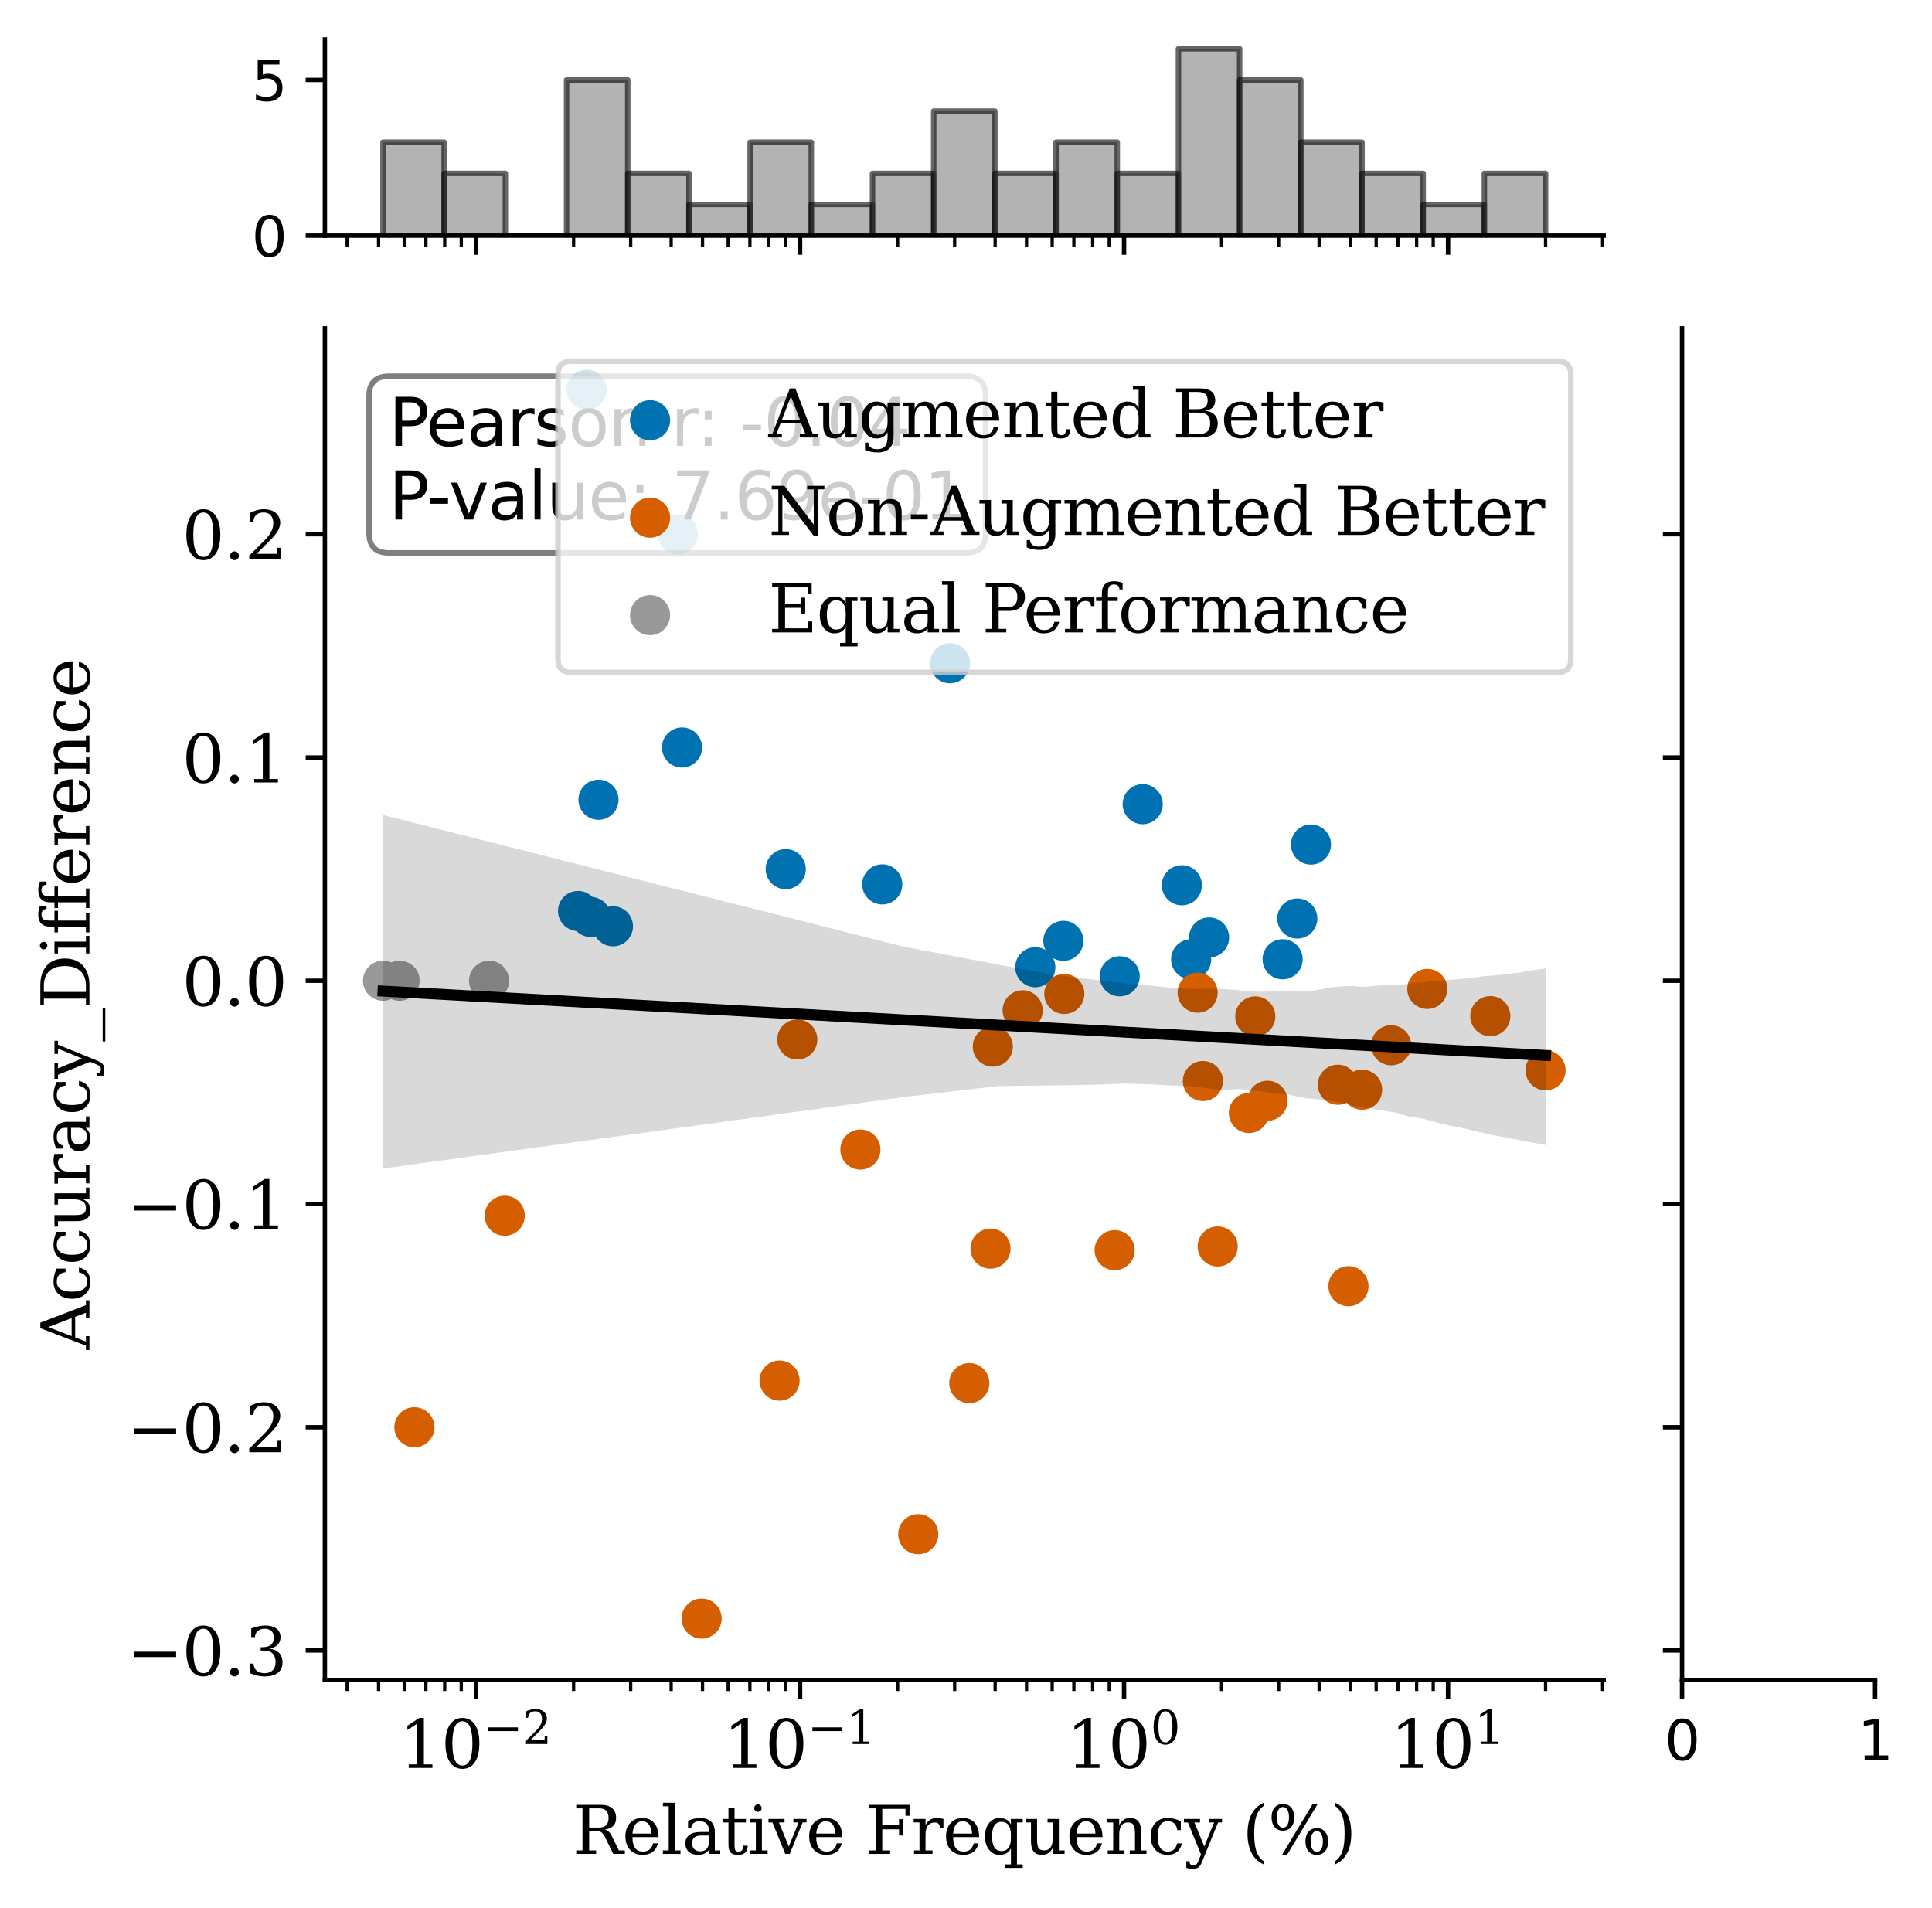 <?xml version="1.0" encoding="utf-8" standalone="no"?>
<!DOCTYPE svg PUBLIC "-//W3C//DTD SVG 1.1//EN"
  "http://www.w3.org/Graphics/SVG/1.1/DTD/svg11.dtd">
<svg xmlns:xlink="http://www.w3.org/1999/xlink" width="352.563pt" height="348.19pt" viewBox="0 0 352.563 348.19" xmlns="http://www.w3.org/2000/svg" version="1.1">
 <defs>
  <style type="text/css">*{stroke-linejoin: round; stroke-linecap: butt}</style>
 </defs>
 <g id="figure_1">
  <g id="patch_1">
   <path d="M 0 348.19 
L 352.563 348.19 
L 352.563 0 
L 0 0 
z
" style="fill: #ffffff"/>
  </g>
  <g id="axes_1">
   <g id="patch_2">
    <path d="M 59.287 306.592 
L 292.649 306.592 
L 292.649 59.919 
L 59.287 59.919 
z
" style="fill: #ffffff"/>
   </g>
   <g id="PathCollection_1">
    <defs>
     <path id="m25ab801d33" d="M 0 3.162 
C 0.839 3.162 1.643 2.829 2.236 2.236 
C 2.829 1.643 3.162 0.839 3.162 0 
C 3.162 -0.839 2.829 -1.643 2.236 -2.236 
C 1.643 -2.829 0.839 -3.162 0 -3.162 
C -0.839 -3.162 -1.643 -2.829 -2.236 -2.236 
C -2.829 -1.643 -3.162 -0.839 -3.162 0 
C -3.162 0.839 -2.829 1.643 -2.236 2.236 
C -1.643 2.829 -0.839 3.162 0 3.162 
z
" style="stroke: #0072b2"/>
    </defs>
    <g clip-path="url(#p16e5baddf0)">
     <use xlink:href="#m25ab801d33" x="239.233" y="154.122" style="fill: #0072b2; stroke: #0072b2"/>
     <use xlink:href="#m25ab801d33" x="236.737" y="167.62" style="fill: #0072b2; stroke: #0072b2"/>
     <use xlink:href="#m25ab801d33" x="234.059" y="175.058" style="fill: #0072b2; stroke: #0072b2"/>
     <use xlink:href="#m25ab801d33" x="220.642" y="171.077" style="fill: #0072b2; stroke: #0072b2"/>
     <use xlink:href="#m25ab801d33" x="217.364" y="175.06" style="fill: #0072b2; stroke: #0072b2"/>
     <use xlink:href="#m25ab801d33" x="215.675" y="161.55" style="fill: #0072b2; stroke: #0072b2"/>
     <use xlink:href="#m25ab801d33" x="208.529" y="146.751" style="fill: #0072b2; stroke: #0072b2"/>
     <use xlink:href="#m25ab801d33" x="204.33" y="178.163" style="fill: #0072b2; stroke: #0072b2"/>
     <use xlink:href="#m25ab801d33" x="194.047" y="171.693" style="fill: #0072b2; stroke: #0072b2"/>
     <use xlink:href="#m25ab801d33" x="188.929" y="176.507" style="fill: #0072b2; stroke: #0072b2"/>
     <use xlink:href="#m25ab801d33" x="173.365" y="121.033" style="fill: #0072b2; stroke: #0072b2"/>
     <use xlink:href="#m25ab801d33" x="160.999" y="161.39" style="fill: #0072b2; stroke: #0072b2"/>
     <use xlink:href="#m25ab801d33" x="143.385" y="158.605" style="fill: #0072b2; stroke: #0072b2"/>
     <use xlink:href="#m25ab801d33" x="124.463" y="136.41" style="fill: #0072b2; stroke: #0072b2"/>
     <use xlink:href="#m25ab801d33" x="123.685" y="97.493" style="fill: #0072b2; stroke: #0072b2"/>
     <use xlink:href="#m25ab801d33" x="111.853" y="169.039" style="fill: #0072b2; stroke: #0072b2"/>
     <use xlink:href="#m25ab801d33" x="109.217" y="145.942" style="fill: #0072b2; stroke: #0072b2"/>
     <use xlink:href="#m25ab801d33" x="107.79" y="167.335" style="fill: #0072b2; stroke: #0072b2"/>
     <use xlink:href="#m25ab801d33" x="107.046" y="71.131" style="fill: #0072b2; stroke: #0072b2"/>
     <use xlink:href="#m25ab801d33" x="105.489" y="166.244" style="fill: #0072b2; stroke: #0072b2"/>
    </g>
   </g>
   <g id="PathCollection_2">
    <defs>
     <path id="md2c98e9f73" d="M 0 3.162 
C 0.839 3.162 1.643 2.829 2.236 2.236 
C 2.829 1.643 3.162 0.839 3.162 0 
C 3.162 -0.839 2.829 -1.643 2.236 -2.236 
C 1.643 -2.829 0.839 -3.162 0 -3.162 
C -0.839 -3.162 -1.643 -2.829 -2.236 -2.236 
C -2.829 -1.643 -3.162 -0.839 -3.162 0 
C -3.162 0.839 -2.829 1.643 -2.236 2.236 
C -1.643 2.829 -0.839 3.162 0 3.162 
z
" style="stroke: #d55e00"/>
    </defs>
    <g clip-path="url(#p16e5baddf0)">
     <use xlink:href="#md2c98e9f73" x="282.042" y="195.324" style="fill: #d55e00; stroke: #d55e00"/>
     <use xlink:href="#md2c98e9f73" x="271.963" y="185.436" style="fill: #d55e00; stroke: #d55e00"/>
     <use xlink:href="#md2c98e9f73" x="260.468" y="180.468" style="fill: #d55e00; stroke: #d55e00"/>
     <use xlink:href="#md2c98e9f73" x="253.866" y="190.749" style="fill: #d55e00; stroke: #d55e00"/>
     <use xlink:href="#md2c98e9f73" x="248.571" y="198.865" style="fill: #d55e00; stroke: #d55e00"/>
     <use xlink:href="#md2c98e9f73" x="246.072" y="234.716" style="fill: #d55e00; stroke: #d55e00"/>
     <use xlink:href="#md2c98e9f73" x="244.138" y="197.955" style="fill: #d55e00; stroke: #d55e00"/>
     <use xlink:href="#md2c98e9f73" x="231.296" y="200.883" style="fill: #d55e00; stroke: #d55e00"/>
     <use xlink:href="#md2c98e9f73" x="229.068" y="185.492" style="fill: #d55e00; stroke: #d55e00"/>
     <use xlink:href="#md2c98e9f73" x="227.902" y="203.113" style="fill: #d55e00; stroke: #d55e00"/>
     <use xlink:href="#md2c98e9f73" x="222.213" y="227.471" style="fill: #d55e00; stroke: #d55e00"/>
     <use xlink:href="#md2c98e9f73" x="219.513" y="197.283" style="fill: #d55e00; stroke: #d55e00"/>
     <use xlink:href="#md2c98e9f73" x="218.55" y="181.157" style="fill: #d55e00; stroke: #d55e00"/>
     <use xlink:href="#md2c98e9f73" x="203.408" y="228.146" style="fill: #d55e00; stroke: #d55e00"/>
     <use xlink:href="#md2c98e9f73" x="194.225" y="181.387" style="fill: #d55e00; stroke: #d55e00"/>
     <use xlink:href="#md2c98e9f73" x="186.618" y="184.379" style="fill: #d55e00; stroke: #d55e00"/>
     <use xlink:href="#md2c98e9f73" x="181.176" y="190.998" style="fill: #d55e00; stroke: #d55e00"/>
     <use xlink:href="#md2c98e9f73" x="180.752" y="227.865" style="fill: #d55e00; stroke: #d55e00"/>
     <use xlink:href="#md2c98e9f73" x="176.879" y="252.405" style="fill: #d55e00; stroke: #d55e00"/>
     <use xlink:href="#md2c98e9f73" x="167.564" y="279.978" style="fill: #d55e00; stroke: #d55e00"/>
     <use xlink:href="#md2c98e9f73" x="157.01" y="209.789" style="fill: #d55e00; stroke: #d55e00"/>
     <use xlink:href="#md2c98e9f73" x="145.497" y="189.697" style="fill: #d55e00; stroke: #d55e00"/>
     <use xlink:href="#md2c98e9f73" x="142.261" y="251.945" style="fill: #d55e00; stroke: #d55e00"/>
     <use xlink:href="#md2c98e9f73" x="128.035" y="295.38" style="fill: #d55e00; stroke: #d55e00"/>
     <use xlink:href="#md2c98e9f73" x="92.104" y="221.861" style="fill: #d55e00; stroke: #d55e00"/>
     <use xlink:href="#md2c98e9f73" x="75.624" y="260.458" style="fill: #d55e00; stroke: #d55e00"/>
    </g>
   </g>
   <g id="PathCollection_3">
    <defs>
     <path id="m05e2141595" d="M 0 3.162 
C 0.839 3.162 1.643 2.829 2.236 2.236 
C 2.829 1.643 3.162 0.839 3.162 0 
C 3.162 -0.839 2.829 -1.643 2.236 -2.236 
C 1.643 -2.829 0.839 -3.162 0 -3.162 
C -0.839 -3.162 -1.643 -2.829 -2.236 -2.236 
C -2.829 -1.643 -3.162 -0.839 -3.162 0 
C -3.162 0.839 -2.829 1.643 -2.236 2.236 
C -1.643 2.829 -0.839 3.162 0 3.162 
z
" style="stroke: #999999"/>
    </defs>
    <g clip-path="url(#p16e5baddf0)">
     <use xlink:href="#m05e2141595" x="89.248" y="178.976" style="fill: #999999; stroke: #999999"/>
     <use xlink:href="#m05e2141595" x="72.919" y="178.976" style="fill: #999999; stroke: #999999"/>
     <use xlink:href="#m05e2141595" x="69.894" y="178.976" style="fill: #999999; stroke: #999999"/>
    </g>
   </g>
   <g id="PolyCollection_1">
    <path d="M 69.894 148.718 
L 69.894 213.241 
L 164.697 200.234 
L 182.173 198.189 
L 192.475 198.073 
L 199.808 197.956 
L 205.505 197.732 
L 210.164 197.888 
L 214.107 198.115 
L 217.524 198.219 
L 220.539 198.627 
L 223.237 198.904 
L 225.678 198.748 
L 227.907 198.872 
L 229.958 199.139 
L 231.858 199.416 
L 233.626 199.64 
L 235.28 199.761 
L 236.835 200.162 
L 238.3 200.432 
L 239.686 200.521 
L 241.002 200.67 
L 242.253 200.824 
L 243.446 200.974 
L 244.586 201.168 
L 245.678 201.481 
L 246.725 201.762 
L 247.731 201.924 
L 248.699 202.08 
L 249.632 202.23 
L 250.532 202.374 
L 251.402 202.512 
L 252.243 202.645 
L 253.057 202.773 
L 253.847 202.897 
L 254.613 203.018 
L 255.357 203.22 
L 256.079 203.451 
L 256.782 203.677 
L 257.467 203.818 
L 258.133 203.904 
L 258.783 203.986 
L 259.416 204.081 
L 260.035 204.241 
L 260.639 204.425 
L 261.229 204.53 
L 261.805 204.71 
L 262.369 204.885 
L 262.921 205.048 
L 263.461 205.147 
L 263.991 205.254 
L 264.509 205.412 
L 265.017 205.527 
L 265.516 205.594 
L 266.004 205.663 
L 266.484 205.777 
L 266.955 205.888 
L 267.417 205.98 
L 267.872 206.093 
L 268.318 206.206 
L 268.757 206.316 
L 269.188 206.424 
L 269.612 206.526 
L 270.03 206.626 
L 270.44 206.668 
L 270.845 206.769 
L 271.243 206.911 
L 271.634 207.005 
L 272.02 207.077 
L 272.401 207.148 
L 272.775 207.218 
L 273.145 207.286 
L 273.509 207.354 
L 273.868 207.42 
L 274.222 207.485 
L 274.571 207.55 
L 274.916 207.652 
L 275.256 207.707 
L 275.591 207.761 
L 275.922 207.814 
L 276.249 207.866 
L 276.572 207.925 
L 276.891 207.985 
L 277.206 208.044 
L 277.517 208.102 
L 277.824 208.159 
L 278.128 208.216 
L 278.428 208.271 
L 278.725 208.327 
L 279.019 208.381 
L 279.309 208.436 
L 279.595 208.489 
L 279.879 208.542 
L 280.16 208.594 
L 280.437 208.646 
L 280.712 208.697 
L 280.983 208.748 
L 281.252 208.798 
L 281.518 208.847 
L 281.781 208.897 
L 282.042 208.945 
L 282.042 176.739 
L 282.042 176.739 
L 281.781 176.766 
L 281.518 176.804 
L 281.252 176.843 
L 280.983 176.881 
L 280.712 176.921 
L 280.437 176.96 
L 280.16 177 
L 279.879 177.041 
L 279.595 177.082 
L 279.309 177.124 
L 279.019 177.167 
L 278.725 177.21 
L 278.428 177.254 
L 278.128 177.299 
L 277.824 177.348 
L 277.517 177.425 
L 277.206 177.502 
L 276.891 177.538 
L 276.572 177.542 
L 276.249 177.573 
L 275.922 177.62 
L 275.591 177.667 
L 275.256 177.715 
L 274.916 177.763 
L 274.571 177.812 
L 274.222 177.862 
L 273.868 177.91 
L 273.509 177.937 
L 273.145 177.965 
L 272.775 177.992 
L 272.401 178.02 
L 272.02 178.049 
L 271.634 178.076 
L 271.243 178.099 
L 270.845 178.127 
L 270.44 178.198 
L 270.03 178.269 
L 269.612 178.341 
L 269.188 178.378 
L 268.757 178.416 
L 268.318 178.501 
L 267.872 178.546 
L 267.417 178.583 
L 266.955 178.62 
L 266.484 178.659 
L 266.004 178.698 
L 265.516 178.737 
L 265.017 178.778 
L 264.509 178.789 
L 263.991 178.838 
L 263.461 178.904 
L 262.921 178.948 
L 262.369 178.993 
L 261.805 179.039 
L 261.229 179.098 
L 260.639 179.134 
L 260.035 179.236 
L 259.416 179.318 
L 258.783 179.324 
L 258.133 179.338 
L 257.467 179.434 
L 256.782 179.565 
L 256.079 179.698 
L 255.357 179.758 
L 254.613 179.773 
L 253.847 179.789 
L 253.057 179.804 
L 252.243 179.821 
L 251.402 179.884 
L 250.532 179.955 
L 249.632 180.017 
L 248.699 180.091 
L 247.731 180.034 
L 246.725 179.921 
L 245.678 179.956 
L 244.586 180.033 
L 243.446 180.115 
L 242.253 180.284 
L 241.002 180.546 
L 239.686 180.773 
L 238.3 180.914 
L 236.835 180.881 
L 235.28 180.814 
L 233.626 180.751 
L 231.858 180.931 
L 229.958 180.985 
L 227.907 180.902 
L 225.678 180.661 
L 223.237 180.497 
L 220.539 180.415 
L 217.524 180.458 
L 214.107 180.309 
L 210.164 179.898 
L 205.505 179.49 
L 199.808 178.8 
L 192.475 177.918 
L 182.173 176.032 
L 164.697 172.717 
L 69.894 148.718 
z
" clip-path="url(#p16e5baddf0)" style="fill-opacity: 0.15"/>
   </g>
   <g id="matplotlib.axis_1">
    <g id="xtick_1">
     <g id="line2d_1">
      <defs>
       <path id="mbea5ef2c10" d="M 0 0 
L 0 3.5 
" style="stroke: #000000; stroke-width: 0.8"/>
      </defs>
      <g>
       <use xlink:href="#mbea5ef2c10" x="86.881" y="306.592" style="stroke: #000000; stroke-width: 0.8"/>
      </g>
     </g>
     <g id="text_1">
      <!-- $\mathdefault{10^{-2}}$ -->
      <g transform="translate(72.841 322.71) scale(0.12 -0.12)">
       <defs>
        <path id="DejaVuSerif-31" d="M 909 0 
L 909 331 
L 1722 331 
L 1722 4213 
L 781 3603 
L 781 4013 
L 1919 4750 
L 2350 4750 
L 2350 331 
L 3163 331 
L 3163 0 
L 909 0 
z
" transform="scale(0.016)"/>
        <path id="DejaVuSerif-30" d="M 2034 219 
Q 2513 219 2750 744 
Q 2988 1269 2988 2328 
Q 2988 3391 2750 3916 
Q 2513 4441 2034 4441 
Q 1556 4441 1318 3916 
Q 1081 3391 1081 2328 
Q 1081 1269 1318 744 
Q 1556 219 2034 219 
z
M 2034 -91 
Q 1275 -91 848 546 
Q 422 1184 422 2328 
Q 422 3475 848 4112 
Q 1275 4750 2034 4750 
Q 2797 4750 3222 4112 
Q 3647 3475 3647 2328 
Q 3647 1184 3222 546 
Q 2797 -91 2034 -91 
z
" transform="scale(0.016)"/>
        <path id="DejaVuSerif-2212" d="M 678 2259 
L 4684 2259 
L 4684 1753 
L 678 1753 
L 678 2259 
z
" transform="scale(0.016)"/>
        <path id="DejaVuSerif-32" d="M 819 3553 
L 469 3553 
L 469 4384 
Q 803 4563 1142 4656 
Q 1481 4750 1806 4750 
Q 2534 4750 2956 4397 
Q 3378 4044 3378 3438 
Q 3378 2753 2422 1800 
Q 2347 1728 2309 1691 
L 1131 513 
L 3078 513 
L 3078 1088 
L 3444 1088 
L 3444 0 
L 434 0 
L 434 341 
L 1850 1753 
Q 2319 2222 2519 2614 
Q 2719 3006 2719 3438 
Q 2719 3909 2473 4175 
Q 2228 4441 1797 4441 
Q 1350 4441 1106 4219 
Q 863 3997 819 3553 
z
" transform="scale(0.016)"/>
       </defs>
       <use xlink:href="#DejaVuSerif-31" transform="translate(0 0.713)"/>
       <use xlink:href="#DejaVuSerif-30" transform="translate(63.623 0.713)"/>
       <use xlink:href="#DejaVuSerif-2212" transform="translate(128.154 37.047) scale(0.7)"/>
       <use xlink:href="#DejaVuSerif-32" transform="translate(186.807 37.047) scale(0.7)"/>
      </g>
     </g>
    </g>
    <g id="xtick_2">
     <g id="line2d_2">
      <g>
       <use xlink:href="#mbea5ef2c10" x="146.003" y="306.592" style="stroke: #000000; stroke-width: 0.8"/>
      </g>
     </g>
     <g id="text_2">
      <!-- $\mathdefault{10^{-1}}$ -->
      <g transform="translate(131.963 322.71) scale(0.12 -0.12)">
       <use xlink:href="#DejaVuSerif-31" transform="translate(0 0.713)"/>
       <use xlink:href="#DejaVuSerif-30" transform="translate(63.623 0.713)"/>
       <use xlink:href="#DejaVuSerif-2212" transform="translate(128.154 37.047) scale(0.7)"/>
       <use xlink:href="#DejaVuSerif-31" transform="translate(186.807 37.047) scale(0.7)"/>
      </g>
     </g>
    </g>
    <g id="xtick_3">
     <g id="line2d_3">
      <g>
       <use xlink:href="#mbea5ef2c10" x="205.125" y="306.592" style="stroke: #000000; stroke-width: 0.8"/>
      </g>
     </g>
     <g id="text_3">
      <!-- $\mathdefault{10^{0}}$ -->
      <g transform="translate(194.565 322.71) scale(0.12 -0.12)">
       <use xlink:href="#DejaVuSerif-31" transform="translate(0 0.713)"/>
       <use xlink:href="#DejaVuSerif-30" transform="translate(63.623 0.713)"/>
       <use xlink:href="#DejaVuSerif-30" transform="translate(128.154 37.047) scale(0.7)"/>
      </g>
     </g>
    </g>
    <g id="xtick_4">
     <g id="line2d_4">
      <g>
       <use xlink:href="#mbea5ef2c10" x="264.247" y="306.592" style="stroke: #000000; stroke-width: 0.8"/>
      </g>
     </g>
     <g id="text_4">
      <!-- $\mathdefault{10^{1}}$ -->
      <g transform="translate(253.687 322.71) scale(0.12 -0.12)">
       <use xlink:href="#DejaVuSerif-31" transform="translate(0 0.713)"/>
       <use xlink:href="#DejaVuSerif-30" transform="translate(63.623 0.713)"/>
       <use xlink:href="#DejaVuSerif-31" transform="translate(128.154 37.047) scale(0.7)"/>
      </g>
     </g>
    </g>
    <g id="xtick_5">
     <g id="line2d_5">
      <defs>
       <path id="m9339bd0863" d="M 0 0 
L 0 2 
" style="stroke: #000000; stroke-width: 0.6"/>
      </defs>
      <g>
       <use xlink:href="#m9339bd0863" x="63.354" y="306.592" style="stroke: #000000; stroke-width: 0.6"/>
      </g>
     </g>
    </g>
    <g id="xtick_6">
     <g id="line2d_6">
      <g>
       <use xlink:href="#m9339bd0863" x="69.083" y="306.592" style="stroke: #000000; stroke-width: 0.6"/>
      </g>
     </g>
    </g>
    <g id="xtick_7">
     <g id="line2d_7">
      <g>
       <use xlink:href="#m9339bd0863" x="73.765" y="306.592" style="stroke: #000000; stroke-width: 0.6"/>
      </g>
     </g>
    </g>
    <g id="xtick_8">
     <g id="line2d_8">
      <g>
       <use xlink:href="#m9339bd0863" x="77.723" y="306.592" style="stroke: #000000; stroke-width: 0.6"/>
      </g>
     </g>
    </g>
    <g id="xtick_9">
     <g id="line2d_9">
      <g>
       <use xlink:href="#m9339bd0863" x="81.151" y="306.592" style="stroke: #000000; stroke-width: 0.6"/>
      </g>
     </g>
    </g>
    <g id="xtick_10">
     <g id="line2d_10">
      <g>
       <use xlink:href="#m9339bd0863" x="84.176" y="306.592" style="stroke: #000000; stroke-width: 0.6"/>
      </g>
     </g>
    </g>
    <g id="xtick_11">
     <g id="line2d_11">
      <g>
       <use xlink:href="#m9339bd0863" x="104.678" y="306.592" style="stroke: #000000; stroke-width: 0.6"/>
      </g>
     </g>
    </g>
    <g id="xtick_12">
     <g id="line2d_12">
      <g>
       <use xlink:href="#m9339bd0863" x="115.089" y="306.592" style="stroke: #000000; stroke-width: 0.6"/>
      </g>
     </g>
    </g>
    <g id="xtick_13">
     <g id="line2d_13">
      <g>
       <use xlink:href="#m9339bd0863" x="122.476" y="306.592" style="stroke: #000000; stroke-width: 0.6"/>
      </g>
     </g>
    </g>
    <g id="xtick_14">
     <g id="line2d_14">
      <g>
       <use xlink:href="#m9339bd0863" x="128.205" y="306.592" style="stroke: #000000; stroke-width: 0.6"/>
      </g>
     </g>
    </g>
    <g id="xtick_15">
     <g id="line2d_15">
      <g>
       <use xlink:href="#m9339bd0863" x="132.887" y="306.592" style="stroke: #000000; stroke-width: 0.6"/>
      </g>
     </g>
    </g>
    <g id="xtick_16">
     <g id="line2d_16">
      <g>
       <use xlink:href="#m9339bd0863" x="136.845" y="306.592" style="stroke: #000000; stroke-width: 0.6"/>
      </g>
     </g>
    </g>
    <g id="xtick_17">
     <g id="line2d_17">
      <g>
       <use xlink:href="#m9339bd0863" x="140.273" y="306.592" style="stroke: #000000; stroke-width: 0.6"/>
      </g>
     </g>
    </g>
    <g id="xtick_18">
     <g id="line2d_18">
      <g>
       <use xlink:href="#m9339bd0863" x="143.298" y="306.592" style="stroke: #000000; stroke-width: 0.6"/>
      </g>
     </g>
    </g>
    <g id="xtick_19">
     <g id="line2d_19">
      <g>
       <use xlink:href="#m9339bd0863" x="163.8" y="306.592" style="stroke: #000000; stroke-width: 0.6"/>
      </g>
     </g>
    </g>
    <g id="xtick_20">
     <g id="line2d_20">
      <g>
       <use xlink:href="#m9339bd0863" x="174.211" y="306.592" style="stroke: #000000; stroke-width: 0.6"/>
      </g>
     </g>
    </g>
    <g id="xtick_21">
     <g id="line2d_21">
      <g>
       <use xlink:href="#m9339bd0863" x="181.598" y="306.592" style="stroke: #000000; stroke-width: 0.6"/>
      </g>
     </g>
    </g>
    <g id="xtick_22">
     <g id="line2d_22">
      <g>
       <use xlink:href="#m9339bd0863" x="187.328" y="306.592" style="stroke: #000000; stroke-width: 0.6"/>
      </g>
     </g>
    </g>
    <g id="xtick_23">
     <g id="line2d_23">
      <g>
       <use xlink:href="#m9339bd0863" x="192.009" y="306.592" style="stroke: #000000; stroke-width: 0.6"/>
      </g>
     </g>
    </g>
    <g id="xtick_24">
     <g id="line2d_24">
      <g>
       <use xlink:href="#m9339bd0863" x="195.967" y="306.592" style="stroke: #000000; stroke-width: 0.6"/>
      </g>
     </g>
    </g>
    <g id="xtick_25">
     <g id="line2d_25">
      <g>
       <use xlink:href="#m9339bd0863" x="199.396" y="306.592" style="stroke: #000000; stroke-width: 0.6"/>
      </g>
     </g>
    </g>
    <g id="xtick_26">
     <g id="line2d_26">
      <g>
       <use xlink:href="#m9339bd0863" x="202.42" y="306.592" style="stroke: #000000; stroke-width: 0.6"/>
      </g>
     </g>
    </g>
    <g id="xtick_27">
     <g id="line2d_27">
      <g>
       <use xlink:href="#m9339bd0863" x="222.923" y="306.592" style="stroke: #000000; stroke-width: 0.6"/>
      </g>
     </g>
    </g>
    <g id="xtick_28">
     <g id="line2d_28">
      <g>
       <use xlink:href="#m9339bd0863" x="233.333" y="306.592" style="stroke: #000000; stroke-width: 0.6"/>
      </g>
     </g>
    </g>
    <g id="xtick_29">
     <g id="line2d_29">
      <g>
       <use xlink:href="#m9339bd0863" x="240.72" y="306.592" style="stroke: #000000; stroke-width: 0.6"/>
      </g>
     </g>
    </g>
    <g id="xtick_30">
     <g id="line2d_30">
      <g>
       <use xlink:href="#m9339bd0863" x="246.45" y="306.592" style="stroke: #000000; stroke-width: 0.6"/>
      </g>
     </g>
    </g>
    <g id="xtick_31">
     <g id="line2d_31">
      <g>
       <use xlink:href="#m9339bd0863" x="251.131" y="306.592" style="stroke: #000000; stroke-width: 0.6"/>
      </g>
     </g>
    </g>
    <g id="xtick_32">
     <g id="line2d_32">
      <g>
       <use xlink:href="#m9339bd0863" x="255.089" y="306.592" style="stroke: #000000; stroke-width: 0.6"/>
      </g>
     </g>
    </g>
    <g id="xtick_33">
     <g id="line2d_33">
      <g>
       <use xlink:href="#m9339bd0863" x="258.518" y="306.592" style="stroke: #000000; stroke-width: 0.6"/>
      </g>
     </g>
    </g>
    <g id="xtick_34">
     <g id="line2d_34">
      <g>
       <use xlink:href="#m9339bd0863" x="261.542" y="306.592" style="stroke: #000000; stroke-width: 0.6"/>
      </g>
     </g>
    </g>
    <g id="xtick_35">
     <g id="line2d_35">
      <g>
       <use xlink:href="#m9339bd0863" x="282.045" y="306.592" style="stroke: #000000; stroke-width: 0.6"/>
      </g>
     </g>
    </g>
    <g id="xtick_36">
     <g id="line2d_36">
      <g>
       <use xlink:href="#m9339bd0863" x="292.456" y="306.592" style="stroke: #000000; stroke-width: 0.6"/>
      </g>
     </g>
    </g>
    <g id="text_5">
     <!-- Relative Frequency (%) -->
     <g transform="translate(104.481 338.324) scale(0.12 -0.12)">
      <defs>
       <path id="DejaVuSerif-52" d="M 3066 2316 
Q 3284 2256 3442 2114 
Q 3600 1972 3725 1716 
L 4403 331 
L 4972 331 
L 4972 0 
L 3872 0 
L 3144 1484 
Q 2934 1916 2759 2042 
Q 2584 2169 2278 2169 
L 1581 2169 
L 1581 331 
L 2241 331 
L 2241 0 
L 353 0 
L 353 331 
L 947 331 
L 947 4331 
L 353 4331 
L 353 4666 
L 2719 4666 
Q 3400 4666 3770 4341 
Q 4141 4016 4141 3419 
Q 4141 2938 3870 2661 
Q 3600 2384 3066 2316 
z
M 1581 2503 
L 2503 2503 
Q 2975 2503 3200 2726 
Q 3425 2950 3425 3419 
Q 3425 3888 3200 4109 
Q 2975 4331 2503 4331 
L 1581 4331 
L 1581 2503 
z
" transform="scale(0.016)"/>
       <path id="DejaVuSerif-65" d="M 3469 1600 
L 991 1600 
L 991 1575 
Q 991 903 1244 561 
Q 1497 219 1991 219 
Q 2369 219 2611 417 
Q 2853 616 2950 1006 
L 3413 1006 
Q 3275 459 2904 184 
Q 2534 -91 1931 -91 
Q 1203 -91 761 389 
Q 319 869 319 1663 
Q 319 2450 753 2931 
Q 1188 3413 1894 3413 
Q 2647 3413 3050 2948 
Q 3453 2484 3469 1600 
z
M 2791 1931 
Q 2772 2513 2545 2808 
Q 2319 3103 1894 3103 
Q 1497 3103 1269 2806 
Q 1041 2509 991 1931 
L 2791 1931 
z
" transform="scale(0.016)"/>
       <path id="DejaVuSerif-6c" d="M 1313 331 
L 1856 331 
L 1856 0 
L 184 0 
L 184 331 
L 738 331 
L 738 4531 
L 184 4531 
L 184 4863 
L 1313 4863 
L 1313 331 
z
" transform="scale(0.016)"/>
       <path id="DejaVuSerif-61" d="M 2547 1044 
L 2547 1747 
L 1806 1747 
Q 1378 1747 1168 1562 
Q 959 1378 959 997 
Q 959 650 1171 447 
Q 1384 244 1747 244 
Q 2106 244 2326 466 
Q 2547 688 2547 1044 
z
M 3122 2075 
L 3122 331 
L 3634 331 
L 3634 0 
L 2547 0 
L 2547 359 
Q 2356 128 2106 18 
Q 1856 -91 1522 -91 
Q 969 -91 644 203 
Q 319 497 319 997 
Q 319 1513 691 1797 
Q 1063 2081 1741 2081 
L 2547 2081 
L 2547 2309 
Q 2547 2688 2317 2895 
Q 2088 3103 1672 3103 
Q 1328 3103 1125 2947 
Q 922 2791 872 2484 
L 575 2484 
L 575 3156 
Q 875 3284 1158 3348 
Q 1441 3413 1709 3413 
Q 2400 3413 2761 3070 
Q 3122 2728 3122 2075 
z
" transform="scale(0.016)"/>
       <path id="DejaVuSerif-74" d="M 691 2988 
L 184 2988 
L 184 3322 
L 691 3322 
L 691 4353 
L 1269 4353 
L 1269 3322 
L 2350 3322 
L 2350 2988 
L 1269 2988 
L 1269 878 
Q 1269 456 1350 337 
Q 1431 219 1650 219 
Q 1875 219 1978 351 
Q 2081 484 2088 781 
L 2522 781 
Q 2497 328 2275 118 
Q 2053 -91 1600 -91 
Q 1103 -91 897 129 
Q 691 350 691 878 
L 691 2988 
z
" transform="scale(0.016)"/>
       <path id="DejaVuSerif-69" d="M 622 4353 
Q 622 4497 726 4603 
Q 831 4709 978 4709 
Q 1122 4709 1226 4603 
Q 1331 4497 1331 4353 
Q 1331 4206 1228 4103 
Q 1125 4000 978 4000 
Q 831 4000 726 4103 
Q 622 4206 622 4353 
z
M 1356 331 
L 1900 331 
L 1900 0 
L 231 0 
L 231 331 
L 781 331 
L 781 2988 
L 231 2988 
L 231 3322 
L 1356 3322 
L 1356 331 
z
" transform="scale(0.016)"/>
       <path id="DejaVuSerif-76" d="M 1581 0 
L 359 2988 
L -19 2988 
L -19 3322 
L 1509 3322 
L 1509 2988 
L 978 2988 
L 1913 703 
L 2847 2988 
L 2350 2988 
L 2350 3322 
L 3597 3322 
L 3597 2988 
L 3225 2988 
L 2003 0 
L 1581 0 
z
" transform="scale(0.016)"/>
       <path id="DejaVuSerif-20" transform="scale(0.016)"/>
       <path id="DejaVuSerif-46" d="M 353 0 
L 353 331 
L 947 331 
L 947 4331 
L 353 4331 
L 353 4666 
L 4172 4666 
L 4172 3628 
L 3788 3628 
L 3788 4281 
L 1581 4281 
L 1581 2719 
L 3175 2719 
L 3175 3303 
L 3559 3303 
L 3559 1753 
L 3175 1753 
L 3175 2338 
L 1581 2338 
L 1581 331 
L 2328 331 
L 2328 0 
L 353 0 
z
" transform="scale(0.016)"/>
       <path id="DejaVuSerif-72" d="M 3059 3328 
L 3059 2497 
L 2728 2497 
Q 2713 2744 2591 2866 
Q 2469 2988 2234 2988 
Q 1809 2988 1582 2694 
Q 1356 2400 1356 1850 
L 1356 331 
L 2022 331 
L 2022 0 
L 263 0 
L 263 331 
L 781 331 
L 781 2994 
L 231 2994 
L 231 3322 
L 1356 3322 
L 1356 2731 
Q 1525 3078 1790 3245 
Q 2056 3413 2438 3413 
Q 2578 3413 2733 3391 
Q 2888 3369 3059 3328 
z
" transform="scale(0.016)"/>
       <path id="DejaVuSerif-71" d="M 3359 2988 
L 3359 -997 
L 3909 -997 
L 3909 -1331 
L 2241 -1331 
L 2241 -997 
L 2784 -997 
L 2784 519 
Q 2616 206 2355 57 
Q 2094 -91 1709 -91 
Q 1097 -91 708 395 
Q 319 881 319 1663 
Q 319 2444 706 2928 
Q 1094 3413 1709 3413 
Q 2094 3413 2355 3264 
Q 2616 3116 2784 2803 
L 2784 3322 
L 3909 3322 
L 3909 2988 
L 3359 2988 
z
M 2784 1825 
Q 2784 2422 2554 2737 
Q 2325 3053 1888 3053 
Q 1444 3053 1217 2703 
Q 991 2353 991 1663 
Q 991 975 1217 622 
Q 1444 269 1888 269 
Q 2325 269 2554 583 
Q 2784 897 2784 1497 
L 2784 1825 
z
" transform="scale(0.016)"/>
       <path id="DejaVuSerif-75" d="M 2266 3322 
L 3341 3322 
L 3341 331 
L 3884 331 
L 3884 0 
L 2766 0 
L 2766 588 
Q 2606 256 2353 82 
Q 2100 -91 1766 -91 
Q 1213 -91 952 223 
Q 691 538 691 1209 
L 691 2988 
L 172 2988 
L 172 3322 
L 1269 3322 
L 1269 1388 
Q 1269 781 1417 556 
Q 1566 331 1947 331 
Q 2347 331 2556 625 
Q 2766 919 2766 1478 
L 2766 2988 
L 2266 2988 
L 2266 3322 
z
" transform="scale(0.016)"/>
       <path id="DejaVuSerif-6e" d="M 263 0 
L 263 331 
L 781 331 
L 781 2988 
L 231 2988 
L 231 3322 
L 1356 3322 
L 1356 2731 
Q 1516 3069 1770 3241 
Q 2025 3413 2363 3413 
Q 2913 3413 3172 3097 
Q 3431 2781 3431 2113 
L 3431 331 
L 3944 331 
L 3944 0 
L 2356 0 
L 2356 331 
L 2853 331 
L 2853 1931 
Q 2853 2541 2703 2767 
Q 2553 2994 2175 2994 
Q 1775 2994 1565 2701 
Q 1356 2409 1356 1850 
L 1356 331 
L 1856 331 
L 1856 0 
L 263 0 
z
" transform="scale(0.016)"/>
       <path id="DejaVuSerif-63" d="M 3291 997 
Q 3169 466 2822 187 
Q 2475 -91 1925 -91 
Q 1200 -91 759 389 
Q 319 869 319 1663 
Q 319 2459 759 2936 
Q 1200 3413 1925 3413 
Q 2241 3413 2553 3339 
Q 2866 3266 3181 3116 
L 3181 2266 
L 2847 2266 
Q 2781 2703 2561 2903 
Q 2341 3103 1931 3103 
Q 1466 3103 1228 2742 
Q 991 2381 991 1663 
Q 991 944 1227 581 
Q 1463 219 1931 219 
Q 2303 219 2525 412 
Q 2747 606 2828 997 
L 3291 997 
z
" transform="scale(0.016)"/>
       <path id="DejaVuSerif-79" d="M 1381 -609 
L 1600 -56 
L 359 2988 
L -19 2988 
L -19 3322 
L 1509 3322 
L 1509 2988 
L 978 2988 
L 1913 703 
L 2847 2988 
L 2350 2988 
L 2350 3322 
L 3597 3322 
L 3597 2988 
L 3225 2988 
L 1703 -750 
Q 1547 -1138 1356 -1280 
Q 1166 -1422 819 -1422 
Q 672 -1422 517 -1397 
Q 363 -1372 206 -1325 
L 206 -691 
L 500 -691 
Q 519 -903 608 -995 
Q 697 -1088 884 -1088 
Q 1056 -1088 1161 -992 
Q 1266 -897 1381 -609 
z
" transform="scale(0.016)"/>
       <path id="DejaVuSerif-28" d="M 2041 -997 
Q 1281 -656 893 83 
Q 506 822 506 1931 
Q 506 3044 893 3783 
Q 1281 4522 2041 4863 
L 2041 4556 
Q 1559 4225 1350 3623 
Q 1141 3022 1141 1931 
Q 1141 844 1350 242 
Q 1559 -359 2041 -691 
L 2041 -997 
z
" transform="scale(0.016)"/>
       <path id="DejaVuSerif-25" d="M 1434 4459 
Q 1159 4459 1004 4200 
Q 850 3941 850 3475 
Q 850 3016 1008 2753 
Q 1166 2491 1434 2491 
Q 1700 2491 1854 2752 
Q 2009 3013 2009 3475 
Q 2009 3938 1854 4198 
Q 1700 4459 1434 4459 
z
M 4653 2169 
Q 4381 2169 4226 1906 
Q 4072 1644 4072 1178 
Q 4072 719 4228 458 
Q 4384 197 4653 197 
Q 4922 197 5075 458 
Q 5228 719 5228 1178 
Q 5228 1641 5073 1905 
Q 4919 2169 4653 2169 
z
M 4653 2450 
Q 5147 2450 5437 2106 
Q 5728 1763 5728 1178 
Q 5728 594 5436 251 
Q 5144 -91 4653 -91 
Q 4153 -91 3862 251 
Q 3572 594 3572 1178 
Q 3572 1766 3864 2108 
Q 4156 2450 4653 2450 
z
M 4263 4750 
L 4738 4750 
L 1819 -91 
L 1344 -91 
L 4263 4750 
z
M 1428 4750 
Q 1922 4750 2215 4408 
Q 2509 4066 2509 3481 
Q 2509 2891 2217 2550 
Q 1925 2209 1428 2209 
Q 931 2209 642 2551 
Q 353 2894 353 3481 
Q 353 4063 643 4406 
Q 934 4750 1428 4750 
z
" transform="scale(0.016)"/>
       <path id="DejaVuSerif-29" d="M 453 -997 
L 453 -691 
Q 934 -359 1145 242 
Q 1356 844 1356 1931 
Q 1356 3022 1145 3623 
Q 934 4225 453 4556 
L 453 4863 
Q 1216 4522 1603 3783 
Q 1991 3044 1991 1931 
Q 1991 822 1603 83 
Q 1216 -656 453 -997 
z
" transform="scale(0.016)"/>
      </defs>
      <use xlink:href="#DejaVuSerif-52"/>
      <use xlink:href="#DejaVuSerif-65" x="75.293"/>
      <use xlink:href="#DejaVuSerif-6c" x="134.473"/>
      <use xlink:href="#DejaVuSerif-61" x="166.455"/>
      <use xlink:href="#DejaVuSerif-74" x="226.074"/>
      <use xlink:href="#DejaVuSerif-69" x="266.26"/>
      <use xlink:href="#DejaVuSerif-76" x="298.242"/>
      <use xlink:href="#DejaVuSerif-65" x="354.736"/>
      <use xlink:href="#DejaVuSerif-20" x="413.916"/>
      <use xlink:href="#DejaVuSerif-46" x="445.703"/>
      <use xlink:href="#DejaVuSerif-72" x="515.088"/>
      <use xlink:href="#DejaVuSerif-65" x="562.891"/>
      <use xlink:href="#DejaVuSerif-71" x="622.07"/>
      <use xlink:href="#DejaVuSerif-75" x="686.084"/>
      <use xlink:href="#DejaVuSerif-65" x="750.488"/>
      <use xlink:href="#DejaVuSerif-6e" x="809.668"/>
      <use xlink:href="#DejaVuSerif-63" x="874.072"/>
      <use xlink:href="#DejaVuSerif-79" x="930.078"/>
      <use xlink:href="#DejaVuSerif-20" x="986.572"/>
      <use xlink:href="#DejaVuSerif-28" x="1018.359"/>
      <use xlink:href="#DejaVuSerif-25" x="1057.373"/>
      <use xlink:href="#DejaVuSerif-29" x="1152.393"/>
     </g>
    </g>
   </g>
   <g id="matplotlib.axis_2">
    <g id="ytick_1">
     <g id="line2d_37">
      <defs>
       <path id="m367b05f758" d="M 0 0 
L -3.5 0 
" style="stroke: #000000; stroke-width: 0.8"/>
      </defs>
      <g>
       <use xlink:href="#m367b05f758" x="59.287" y="301.2" style="stroke: #000000; stroke-width: 0.8"/>
      </g>
     </g>
     <g id="text_6">
      <!-- −0.3 -->
      <g transform="translate(23.148 305.759) scale(0.12 -0.12)">
       <defs>
        <path id="DejaVuSerif-2e" d="M 603 325 
Q 603 500 722 622 
Q 841 744 1019 744 
Q 1191 744 1312 622 
Q 1434 500 1434 325 
Q 1434 153 1312 31 
Q 1191 -91 1019 -91 
Q 841 -91 722 29 
Q 603 150 603 325 
z
" transform="scale(0.016)"/>
        <path id="DejaVuSerif-33" d="M 622 4469 
Q 988 4606 1323 4678 
Q 1659 4750 1953 4750 
Q 2638 4750 3022 4454 
Q 3406 4159 3406 3634 
Q 3406 3213 3140 2930 
Q 2875 2647 2388 2547 
Q 2963 2466 3280 2130 
Q 3597 1794 3597 1259 
Q 3597 606 3158 257 
Q 2719 -91 1894 -91 
Q 1528 -91 1179 -12 
Q 831 66 488 225 
L 488 1131 
L 838 1131 
Q 869 681 1141 450 
Q 1413 219 1906 219 
Q 2384 219 2661 495 
Q 2938 772 2938 1253 
Q 2938 1803 2653 2086 
Q 2369 2369 1819 2369 
L 1522 2369 
L 1522 2688 
L 1678 2688 
Q 2225 2688 2498 2914 
Q 2772 3141 2772 3597 
Q 2772 4006 2547 4223 
Q 2322 4441 1900 4441 
Q 1478 4441 1245 4241 
Q 1013 4041 972 3647 
L 622 3647 
L 622 4469 
z
" transform="scale(0.016)"/>
       </defs>
       <use xlink:href="#DejaVuSerif-2212"/>
       <use xlink:href="#DejaVuSerif-30" x="83.789"/>
       <use xlink:href="#DejaVuSerif-2e" x="147.412"/>
       <use xlink:href="#DejaVuSerif-33" x="179.199"/>
      </g>
     </g>
    </g>
    <g id="ytick_2">
     <g id="line2d_38">
      <g>
       <use xlink:href="#m367b05f758" x="59.287" y="260.458" style="stroke: #000000; stroke-width: 0.8"/>
      </g>
     </g>
     <g id="text_7">
      <!-- −0.2 -->
      <g transform="translate(23.148 265.017) scale(0.12 -0.12)">
       <use xlink:href="#DejaVuSerif-2212"/>
       <use xlink:href="#DejaVuSerif-30" x="83.789"/>
       <use xlink:href="#DejaVuSerif-2e" x="147.412"/>
       <use xlink:href="#DejaVuSerif-32" x="179.199"/>
      </g>
     </g>
    </g>
    <g id="ytick_3">
     <g id="line2d_39">
      <g>
       <use xlink:href="#m367b05f758" x="59.287" y="219.717" style="stroke: #000000; stroke-width: 0.8"/>
      </g>
     </g>
     <g id="text_8">
      <!-- −0.1 -->
      <g transform="translate(23.148 224.276) scale(0.12 -0.12)">
       <use xlink:href="#DejaVuSerif-2212"/>
       <use xlink:href="#DejaVuSerif-30" x="83.789"/>
       <use xlink:href="#DejaVuSerif-2e" x="147.412"/>
       <use xlink:href="#DejaVuSerif-31" x="179.199"/>
      </g>
     </g>
    </g>
    <g id="ytick_4">
     <g id="line2d_40">
      <g>
       <use xlink:href="#m367b05f758" x="59.287" y="178.976" style="stroke: #000000; stroke-width: 0.8"/>
      </g>
     </g>
     <g id="text_9">
      <!-- 0.0 -->
      <g transform="translate(33.203 183.535) scale(0.12 -0.12)">
       <use xlink:href="#DejaVuSerif-30"/>
       <use xlink:href="#DejaVuSerif-2e" x="63.623"/>
       <use xlink:href="#DejaVuSerif-30" x="95.41"/>
      </g>
     </g>
    </g>
    <g id="ytick_5">
     <g id="line2d_41">
      <g>
       <use xlink:href="#m367b05f758" x="59.287" y="138.234" style="stroke: #000000; stroke-width: 0.8"/>
      </g>
     </g>
     <g id="text_10">
      <!-- 0.1 -->
      <g transform="translate(33.203 142.794) scale(0.12 -0.12)">
       <use xlink:href="#DejaVuSerif-30"/>
       <use xlink:href="#DejaVuSerif-2e" x="63.623"/>
       <use xlink:href="#DejaVuSerif-31" x="95.41"/>
      </g>
     </g>
    </g>
    <g id="ytick_6">
     <g id="line2d_42">
      <g>
       <use xlink:href="#m367b05f758" x="59.287" y="97.493" style="stroke: #000000; stroke-width: 0.8"/>
      </g>
     </g>
     <g id="text_11">
      <!-- 0.2 -->
      <g transform="translate(33.203 102.052) scale(0.12 -0.12)">
       <use xlink:href="#DejaVuSerif-30"/>
       <use xlink:href="#DejaVuSerif-2e" x="63.623"/>
       <use xlink:href="#DejaVuSerif-32" x="95.41"/>
      </g>
     </g>
    </g>
    <g id="text_12">
     <!-- Accuracy_Difference -->
     <g transform="translate(16.318 246.285) rotate(-90) scale(0.12 -0.12)">
      <defs>
       <path id="DejaVuSerif-41" d="M 1281 1691 
L 2994 1691 
L 2138 3909 
L 1281 1691 
z
M -38 0 
L -38 331 
L 372 331 
L 2034 4666 
L 2559 4666 
L 4225 331 
L 4684 331 
L 4684 0 
L 2988 0 
L 2988 331 
L 3506 331 
L 3116 1356 
L 1153 1356 
L 763 331 
L 1275 331 
L 1275 0 
L -38 0 
z
" transform="scale(0.016)"/>
       <path id="DejaVuSerif-5f" d="M 3200 -1259 
L 3200 -1509 
L 0 -1509 
L 0 -1259 
L 3200 -1259 
z
" transform="scale(0.016)"/>
       <path id="DejaVuSerif-44" d="M 1581 331 
L 2163 331 
Q 3072 331 3558 850 
Q 4044 1369 4044 2338 
Q 4044 3306 3559 3818 
Q 3075 4331 2163 4331 
L 1581 4331 
L 1581 331 
z
M 353 0 
L 353 331 
L 947 331 
L 947 4331 
L 353 4331 
L 353 4666 
L 2209 4666 
Q 3416 4666 4089 4050 
Q 4763 3434 4763 2338 
Q 4763 1238 4088 619 
Q 3413 0 2209 0 
L 353 0 
z
" transform="scale(0.016)"/>
       <path id="DejaVuSerif-66" d="M 2753 4078 
L 2450 4078 
Q 2447 4313 2317 4434 
Q 2188 4556 1941 4556 
Q 1619 4556 1487 4379 
Q 1356 4203 1356 3750 
L 1356 3322 
L 2284 3322 
L 2284 2988 
L 1356 2988 
L 1356 331 
L 2094 331 
L 2094 0 
L 231 0 
L 231 331 
L 781 331 
L 781 2988 
L 231 2988 
L 231 3322 
L 781 3322 
L 781 3738 
Q 781 4294 1070 4578 
Q 1359 4863 1919 4863 
Q 2128 4863 2337 4825 
Q 2547 4788 2753 4709 
L 2753 4078 
z
" transform="scale(0.016)"/>
      </defs>
      <use xlink:href="#DejaVuSerif-41"/>
      <use xlink:href="#DejaVuSerif-63" x="72.217"/>
      <use xlink:href="#DejaVuSerif-63" x="128.223"/>
      <use xlink:href="#DejaVuSerif-75" x="184.229"/>
      <use xlink:href="#DejaVuSerif-72" x="248.633"/>
      <use xlink:href="#DejaVuSerif-61" x="296.436"/>
      <use xlink:href="#DejaVuSerif-63" x="356.055"/>
      <use xlink:href="#DejaVuSerif-79" x="412.061"/>
      <use xlink:href="#DejaVuSerif-5f" x="468.555"/>
      <use xlink:href="#DejaVuSerif-44" x="518.555"/>
      <use xlink:href="#DejaVuSerif-69" x="598.73"/>
      <use xlink:href="#DejaVuSerif-66" x="630.713"/>
      <use xlink:href="#DejaVuSerif-66" x="667.725"/>
      <use xlink:href="#DejaVuSerif-65" x="704.736"/>
      <use xlink:href="#DejaVuSerif-72" x="763.916"/>
      <use xlink:href="#DejaVuSerif-65" x="811.719"/>
      <use xlink:href="#DejaVuSerif-6e" x="870.898"/>
      <use xlink:href="#DejaVuSerif-63" x="935.303"/>
      <use xlink:href="#DejaVuSerif-65" x="991.309"/>
     </g>
    </g>
   </g>
   <g id="line2d_43">
    <path d="M 69.894 180.867 
L 164.697 186.111 
L 182.173 187.078 
L 192.475 187.648 
L 199.808 188.053 
L 205.505 188.369 
L 210.164 188.626 
L 214.107 188.844 
L 217.524 189.033 
L 220.539 189.2 
L 223.237 189.349 
L 225.678 189.484 
L 227.907 189.608 
L 229.958 189.721 
L 231.858 189.826 
L 233.626 189.924 
L 235.28 190.016 
L 236.835 190.102 
L 238.3 190.183 
L 239.686 190.259 
L 241.002 190.332 
L 242.253 190.401 
L 243.446 190.467 
L 244.586 190.53 
L 245.678 190.591 
L 246.725 190.649 
L 247.731 190.704 
L 248.699 190.758 
L 249.632 190.81 
L 250.532 190.859 
L 251.402 190.907 
L 252.243 190.954 
L 253.057 190.999 
L 253.847 191.043 
L 254.613 191.085 
L 255.357 191.126 
L 256.079 191.166 
L 256.782 191.205 
L 257.467 191.243 
L 258.133 191.28 
L 258.783 191.316 
L 259.416 191.351 
L 260.035 191.385 
L 260.639 191.418 
L 261.229 191.451 
L 261.805 191.483 
L 262.369 191.514 
L 262.921 191.545 
L 263.461 191.575 
L 263.991 191.604 
L 264.509 191.632 
L 265.017 191.661 
L 265.516 191.688 
L 266.004 191.715 
L 266.484 191.742 
L 266.955 191.768 
L 267.417 191.793 
L 267.872 191.819 
L 268.318 191.843 
L 268.757 191.867 
L 269.188 191.891 
L 269.612 191.915 
L 270.03 191.938 
L 270.44 191.961 
L 270.845 191.983 
L 271.243 192.005 
L 271.634 192.027 
L 272.02 192.048 
L 272.401 192.069 
L 272.775 192.09 
L 273.145 192.11 
L 273.509 192.13 
L 273.868 192.15 
L 274.222 192.17 
L 274.571 192.189 
L 274.916 192.208 
L 275.256 192.227 
L 275.591 192.246 
L 275.922 192.264 
L 276.249 192.282 
L 276.572 192.3 
L 276.891 192.317 
L 277.206 192.335 
L 277.517 192.352 
L 277.824 192.369 
L 278.128 192.386 
L 278.428 192.402 
L 278.725 192.419 
L 279.019 192.435 
L 279.309 192.451 
L 279.595 192.467 
L 279.879 192.483 
L 280.16 192.498 
L 280.437 192.514 
L 280.712 192.529 
L 280.983 192.544 
L 281.252 192.559 
L 281.518 192.573 
L 281.781 192.588 
L 282.042 192.602 
" clip-path="url(#p16e5baddf0)" style="fill: none; stroke: #000000; stroke-width: 2; stroke-linecap: square"/>
   </g>
   <g id="patch_3">
    <path d="M 59.287 306.592 
L 59.287 59.919 
" style="fill: none; stroke: #000000; stroke-width: 0.8; stroke-linejoin: miter; stroke-linecap: square"/>
   </g>
   <g id="patch_4">
    <path d="M 59.287 306.592 
L 292.649 306.592 
" style="fill: none; stroke: #000000; stroke-width: 0.8; stroke-linejoin: miter; stroke-linecap: square"/>
   </g>
   <g id="text_13">
    <g id="patch_5">
     <path d="M 70.955 100.903 
L 176.272 100.903 
Q 179.872 100.903 179.872 97.303 
L 179.872 72.252 
Q 179.872 68.652 176.272 68.652 
L 70.955 68.652 
Q 67.355 68.652 67.355 72.252 
L 67.355 97.303 
Q 67.355 100.903 70.955 100.903 
z
" style="fill: #ffffff; opacity: 0.5; stroke: #000000; stroke-linejoin: miter"/>
    </g>
    <!-- Pearson r: -0.04 -->
    <g transform="translate(70.955 81.37) scale(0.12 -0.12)">
     <defs>
      <path id="DejaVuSans-50" d="M 1259 4147 
L 1259 2394 
L 2053 2394 
Q 2494 2394 2734 2622 
Q 2975 2850 2975 3272 
Q 2975 3691 2734 3919 
Q 2494 4147 2053 4147 
L 1259 4147 
z
M 628 4666 
L 2053 4666 
Q 2838 4666 3239 4311 
Q 3641 3956 3641 3272 
Q 3641 2581 3239 2228 
Q 2838 1875 2053 1875 
L 1259 1875 
L 1259 0 
L 628 0 
L 628 4666 
z
" transform="scale(0.016)"/>
      <path id="DejaVuSans-65" d="M 3597 1894 
L 3597 1613 
L 953 1613 
Q 991 1019 1311 708 
Q 1631 397 2203 397 
Q 2534 397 2845 478 
Q 3156 559 3463 722 
L 3463 178 
Q 3153 47 2828 -22 
Q 2503 -91 2169 -91 
Q 1331 -91 842 396 
Q 353 884 353 1716 
Q 353 2575 817 3079 
Q 1281 3584 2069 3584 
Q 2775 3584 3186 3129 
Q 3597 2675 3597 1894 
z
M 3022 2063 
Q 3016 2534 2758 2815 
Q 2500 3097 2075 3097 
Q 1594 3097 1305 2825 
Q 1016 2553 972 2059 
L 3022 2063 
z
" transform="scale(0.016)"/>
      <path id="DejaVuSans-61" d="M 2194 1759 
Q 1497 1759 1228 1600 
Q 959 1441 959 1056 
Q 959 750 1161 570 
Q 1363 391 1709 391 
Q 2188 391 2477 730 
Q 2766 1069 2766 1631 
L 2766 1759 
L 2194 1759 
z
M 3341 1997 
L 3341 0 
L 2766 0 
L 2766 531 
Q 2569 213 2275 61 
Q 1981 -91 1556 -91 
Q 1019 -91 701 211 
Q 384 513 384 1019 
Q 384 1609 779 1909 
Q 1175 2209 1959 2209 
L 2766 2209 
L 2766 2266 
Q 2766 2663 2505 2880 
Q 2244 3097 1772 3097 
Q 1472 3097 1187 3025 
Q 903 2953 641 2809 
L 641 3341 
Q 956 3463 1253 3523 
Q 1550 3584 1831 3584 
Q 2591 3584 2966 3190 
Q 3341 2797 3341 1997 
z
" transform="scale(0.016)"/>
      <path id="DejaVuSans-72" d="M 2631 2963 
Q 2534 3019 2420 3045 
Q 2306 3072 2169 3072 
Q 1681 3072 1420 2755 
Q 1159 2438 1159 1844 
L 1159 0 
L 581 0 
L 581 3500 
L 1159 3500 
L 1159 2956 
Q 1341 3275 1631 3429 
Q 1922 3584 2338 3584 
Q 2397 3584 2469 3576 
Q 2541 3569 2628 3553 
L 2631 2963 
z
" transform="scale(0.016)"/>
      <path id="DejaVuSans-73" d="M 2834 3397 
L 2834 2853 
Q 2591 2978 2328 3040 
Q 2066 3103 1784 3103 
Q 1356 3103 1142 2972 
Q 928 2841 928 2578 
Q 928 2378 1081 2264 
Q 1234 2150 1697 2047 
L 1894 2003 
Q 2506 1872 2764 1633 
Q 3022 1394 3022 966 
Q 3022 478 2636 193 
Q 2250 -91 1575 -91 
Q 1294 -91 989 -36 
Q 684 19 347 128 
L 347 722 
Q 666 556 975 473 
Q 1284 391 1588 391 
Q 1994 391 2212 530 
Q 2431 669 2431 922 
Q 2431 1156 2273 1281 
Q 2116 1406 1581 1522 
L 1381 1569 
Q 847 1681 609 1914 
Q 372 2147 372 2553 
Q 372 3047 722 3315 
Q 1072 3584 1716 3584 
Q 2034 3584 2315 3537 
Q 2597 3491 2834 3397 
z
" transform="scale(0.016)"/>
      <path id="DejaVuSans-6f" d="M 1959 3097 
Q 1497 3097 1228 2736 
Q 959 2375 959 1747 
Q 959 1119 1226 758 
Q 1494 397 1959 397 
Q 2419 397 2687 759 
Q 2956 1122 2956 1747 
Q 2956 2369 2687 2733 
Q 2419 3097 1959 3097 
z
M 1959 3584 
Q 2709 3584 3137 3096 
Q 3566 2609 3566 1747 
Q 3566 888 3137 398 
Q 2709 -91 1959 -91 
Q 1206 -91 779 398 
Q 353 888 353 1747 
Q 353 2609 779 3096 
Q 1206 3584 1959 3584 
z
" transform="scale(0.016)"/>
      <path id="DejaVuSans-6e" d="M 3513 2113 
L 3513 0 
L 2938 0 
L 2938 2094 
Q 2938 2591 2744 2837 
Q 2550 3084 2163 3084 
Q 1697 3084 1428 2787 
Q 1159 2491 1159 1978 
L 1159 0 
L 581 0 
L 581 3500 
L 1159 3500 
L 1159 2956 
Q 1366 3272 1645 3428 
Q 1925 3584 2291 3584 
Q 2894 3584 3203 3211 
Q 3513 2838 3513 2113 
z
" transform="scale(0.016)"/>
      <path id="DejaVuSans-20" transform="scale(0.016)"/>
      <path id="DejaVuSans-3a" d="M 750 794 
L 1409 794 
L 1409 0 
L 750 0 
L 750 794 
z
M 750 3309 
L 1409 3309 
L 1409 2516 
L 750 2516 
L 750 3309 
z
" transform="scale(0.016)"/>
      <path id="DejaVuSans-2d" d="M 313 2009 
L 1997 2009 
L 1997 1497 
L 313 1497 
L 313 2009 
z
" transform="scale(0.016)"/>
      <path id="DejaVuSans-30" d="M 2034 4250 
Q 1547 4250 1301 3770 
Q 1056 3291 1056 2328 
Q 1056 1369 1301 889 
Q 1547 409 2034 409 
Q 2525 409 2770 889 
Q 3016 1369 3016 2328 
Q 3016 3291 2770 3770 
Q 2525 4250 2034 4250 
z
M 2034 4750 
Q 2819 4750 3233 4129 
Q 3647 3509 3647 2328 
Q 3647 1150 3233 529 
Q 2819 -91 2034 -91 
Q 1250 -91 836 529 
Q 422 1150 422 2328 
Q 422 3509 836 4129 
Q 1250 4750 2034 4750 
z
" transform="scale(0.016)"/>
      <path id="DejaVuSans-2e" d="M 684 794 
L 1344 794 
L 1344 0 
L 684 0 
L 684 794 
z
" transform="scale(0.016)"/>
      <path id="DejaVuSans-34" d="M 2419 4116 
L 825 1625 
L 2419 1625 
L 2419 4116 
z
M 2253 4666 
L 3047 4666 
L 3047 1625 
L 3713 1625 
L 3713 1100 
L 3047 1100 
L 3047 0 
L 2419 0 
L 2419 1100 
L 313 1100 
L 313 1709 
L 2253 4666 
z
" transform="scale(0.016)"/>
     </defs>
     <use xlink:href="#DejaVuSans-50"/>
     <use xlink:href="#DejaVuSans-65" x="56.678"/>
     <use xlink:href="#DejaVuSans-61" x="118.201"/>
     <use xlink:href="#DejaVuSans-72" x="179.48"/>
     <use xlink:href="#DejaVuSans-73" x="220.594"/>
     <use xlink:href="#DejaVuSans-6f" x="272.693"/>
     <use xlink:href="#DejaVuSans-6e" x="333.875"/>
     <use xlink:href="#DejaVuSans-20" x="397.254"/>
     <use xlink:href="#DejaVuSans-72" x="429.041"/>
     <use xlink:href="#DejaVuSans-3a" x="468.404"/>
     <use xlink:href="#DejaVuSans-20" x="502.096"/>
     <use xlink:href="#DejaVuSans-2d" x="533.883"/>
     <use xlink:href="#DejaVuSans-30" x="569.967"/>
     <use xlink:href="#DejaVuSans-2e" x="633.59"/>
     <use xlink:href="#DejaVuSans-30" x="665.377"/>
     <use xlink:href="#DejaVuSans-34" x="729"/>
    </g>
    <!-- P-value: 7.69e-01 -->
    <g transform="translate(70.955 94.808) scale(0.12 -0.12)">
     <defs>
      <path id="DejaVuSans-76" d="M 191 3500 
L 800 3500 
L 1894 563 
L 2988 3500 
L 3597 3500 
L 2284 0 
L 1503 0 
L 191 3500 
z
" transform="scale(0.016)"/>
      <path id="DejaVuSans-6c" d="M 603 4863 
L 1178 4863 
L 1178 0 
L 603 0 
L 603 4863 
z
" transform="scale(0.016)"/>
      <path id="DejaVuSans-75" d="M 544 1381 
L 544 3500 
L 1119 3500 
L 1119 1403 
Q 1119 906 1312 657 
Q 1506 409 1894 409 
Q 2359 409 2629 706 
Q 2900 1003 2900 1516 
L 2900 3500 
L 3475 3500 
L 3475 0 
L 2900 0 
L 2900 538 
Q 2691 219 2414 64 
Q 2138 -91 1772 -91 
Q 1169 -91 856 284 
Q 544 659 544 1381 
z
M 1991 3584 
L 1991 3584 
z
" transform="scale(0.016)"/>
      <path id="DejaVuSans-37" d="M 525 4666 
L 3525 4666 
L 3525 4397 
L 1831 0 
L 1172 0 
L 2766 4134 
L 525 4134 
L 525 4666 
z
" transform="scale(0.016)"/>
      <path id="DejaVuSans-36" d="M 2113 2584 
Q 1688 2584 1439 2293 
Q 1191 2003 1191 1497 
Q 1191 994 1439 701 
Q 1688 409 2113 409 
Q 2538 409 2786 701 
Q 3034 994 3034 1497 
Q 3034 2003 2786 2293 
Q 2538 2584 2113 2584 
z
M 3366 4563 
L 3366 3988 
Q 3128 4100 2886 4159 
Q 2644 4219 2406 4219 
Q 1781 4219 1451 3797 
Q 1122 3375 1075 2522 
Q 1259 2794 1537 2939 
Q 1816 3084 2150 3084 
Q 2853 3084 3261 2657 
Q 3669 2231 3669 1497 
Q 3669 778 3244 343 
Q 2819 -91 2113 -91 
Q 1303 -91 875 529 
Q 447 1150 447 2328 
Q 447 3434 972 4092 
Q 1497 4750 2381 4750 
Q 2619 4750 2861 4703 
Q 3103 4656 3366 4563 
z
" transform="scale(0.016)"/>
      <path id="DejaVuSans-39" d="M 703 97 
L 703 672 
Q 941 559 1184 500 
Q 1428 441 1663 441 
Q 2288 441 2617 861 
Q 2947 1281 2994 2138 
Q 2813 1869 2534 1725 
Q 2256 1581 1919 1581 
Q 1219 1581 811 2004 
Q 403 2428 403 3163 
Q 403 3881 828 4315 
Q 1253 4750 1959 4750 
Q 2769 4750 3195 4129 
Q 3622 3509 3622 2328 
Q 3622 1225 3098 567 
Q 2575 -91 1691 -91 
Q 1453 -91 1209 -44 
Q 966 3 703 97 
z
M 1959 2075 
Q 2384 2075 2632 2365 
Q 2881 2656 2881 3163 
Q 2881 3666 2632 3958 
Q 2384 4250 1959 4250 
Q 1534 4250 1286 3958 
Q 1038 3666 1038 3163 
Q 1038 2656 1286 2365 
Q 1534 2075 1959 2075 
z
" transform="scale(0.016)"/>
      <path id="DejaVuSans-31" d="M 794 531 
L 1825 531 
L 1825 4091 
L 703 3866 
L 703 4441 
L 1819 4666 
L 2450 4666 
L 2450 531 
L 3481 531 
L 3481 0 
L 794 0 
L 794 531 
z
" transform="scale(0.016)"/>
     </defs>
     <use xlink:href="#DejaVuSans-50"/>
     <use xlink:href="#DejaVuSans-2d" x="58.053"/>
     <use xlink:href="#DejaVuSans-76" x="91.512"/>
     <use xlink:href="#DejaVuSans-61" x="150.691"/>
     <use xlink:href="#DejaVuSans-6c" x="211.971"/>
     <use xlink:href="#DejaVuSans-75" x="239.754"/>
     <use xlink:href="#DejaVuSans-65" x="303.133"/>
     <use xlink:href="#DejaVuSans-3a" x="364.656"/>
     <use xlink:href="#DejaVuSans-20" x="398.348"/>
     <use xlink:href="#DejaVuSans-37" x="430.135"/>
     <use xlink:href="#DejaVuSans-2e" x="493.758"/>
     <use xlink:href="#DejaVuSans-36" x="525.545"/>
     <use xlink:href="#DejaVuSans-39" x="589.168"/>
     <use xlink:href="#DejaVuSans-65" x="652.791"/>
     <use xlink:href="#DejaVuSans-2d" x="714.314"/>
     <use xlink:href="#DejaVuSans-30" x="750.398"/>
     <use xlink:href="#DejaVuSans-31" x="814.021"/>
    </g>
   </g>
   <g id="legend_1">
    <g id="patch_6">
     <path d="M 104.229 122.701 
L 284.249 122.701 
Q 286.649 122.701 286.649 120.301 
L 286.649 68.319 
Q 286.649 65.919 284.249 65.919 
L 104.229 65.919 
Q 101.829 65.919 101.829 68.319 
L 101.829 120.301 
Q 101.829 122.701 104.229 122.701 
z
" style="fill: #ffffff; opacity: 0.8; stroke: #cccccc; stroke-linejoin: miter"/>
    </g>
    <g id="PathCollection_4">
     <g>
      <use xlink:href="#m25ab801d33" x="118.629" y="76.687" style="fill: #0072b2; stroke: #0072b2"/>
     </g>
    </g>
    <g id="text_14">
     <!-- Augmented Better -->
     <g transform="translate(140.229 79.837) scale(0.12 -0.12)">
      <defs>
       <path id="DejaVuSerif-67" d="M 3359 2988 
L 3359 72 
Q 3359 -644 2965 -1033 
Q 2572 -1422 1844 -1422 
Q 1516 -1422 1216 -1362 
Q 916 -1303 641 -1184 
L 641 -488 
L 941 -488 
Q 997 -813 1206 -963 
Q 1416 -1113 1806 -1113 
Q 2313 -1113 2548 -827 
Q 2784 -541 2784 72 
L 2784 519 
Q 2616 206 2355 57 
Q 2094 -91 1709 -91 
Q 1097 -91 708 395 
Q 319 881 319 1663 
Q 319 2444 706 2928 
Q 1094 3413 1709 3413 
Q 2094 3413 2355 3264 
Q 2616 3116 2784 2803 
L 2784 3322 
L 3909 3322 
L 3909 2988 
L 3359 2988 
z
M 2784 1825 
Q 2784 2422 2554 2737 
Q 2325 3053 1888 3053 
Q 1444 3053 1217 2703 
Q 991 2353 991 1663 
Q 991 975 1217 622 
Q 1444 269 1888 269 
Q 2325 269 2554 583 
Q 2784 897 2784 1497 
L 2784 1825 
z
" transform="scale(0.016)"/>
       <path id="DejaVuSerif-6d" d="M 3316 2675 
Q 3481 3041 3739 3227 
Q 3997 3413 4341 3413 
Q 4863 3413 5119 3089 
Q 5375 2766 5375 2113 
L 5375 331 
L 5894 331 
L 5894 0 
L 4300 0 
L 4300 331 
L 4800 331 
L 4800 2047 
Q 4800 2556 4650 2772 
Q 4500 2988 4153 2988 
Q 3769 2988 3567 2697 
Q 3366 2406 3366 1850 
L 3366 331 
L 3866 331 
L 3866 0 
L 2291 0 
L 2291 331 
L 2791 331 
L 2791 2069 
Q 2791 2566 2641 2777 
Q 2491 2988 2144 2988 
Q 1759 2988 1557 2697 
Q 1356 2406 1356 1850 
L 1356 331 
L 1856 331 
L 1856 0 
L 263 0 
L 263 331 
L 781 331 
L 781 2994 
L 231 2994 
L 231 3322 
L 1356 3322 
L 1356 2731 
Q 1516 3063 1762 3238 
Q 2009 3413 2322 3413 
Q 2709 3413 2968 3220 
Q 3228 3028 3316 2675 
z
" transform="scale(0.016)"/>
       <path id="DejaVuSerif-64" d="M 3359 331 
L 3909 331 
L 3909 0 
L 2784 0 
L 2784 519 
Q 2616 206 2355 57 
Q 2094 -91 1709 -91 
Q 1097 -91 708 395 
Q 319 881 319 1663 
Q 319 2444 706 2928 
Q 1094 3413 1709 3413 
Q 2094 3413 2355 3264 
Q 2616 3116 2784 2803 
L 2784 4531 
L 2241 4531 
L 2241 4863 
L 3359 4863 
L 3359 331 
z
M 2784 1497 
L 2784 1825 
Q 2784 2422 2554 2737 
Q 2325 3053 1888 3053 
Q 1444 3053 1217 2703 
Q 991 2353 991 1663 
Q 991 975 1217 622 
Q 1444 269 1888 269 
Q 2325 269 2554 583 
Q 2784 897 2784 1497 
z
" transform="scale(0.016)"/>
       <path id="DejaVuSerif-42" d="M 1581 331 
L 2516 331 
Q 3078 331 3337 575 
Q 3597 819 3597 1350 
Q 3597 1878 3339 2120 
Q 3081 2363 2516 2363 
L 1581 2363 
L 1581 331 
z
M 1581 2694 
L 2375 2694 
Q 2888 2694 3123 2891 
Q 3359 3088 3359 3513 
Q 3359 3941 3123 4136 
Q 2888 4331 2375 4331 
L 1581 4331 
L 1581 2694 
z
M 353 0 
L 353 331 
L 947 331 
L 947 4331 
L 353 4331 
L 353 4666 
L 2656 4666 
Q 3363 4666 3720 4377 
Q 4078 4088 4078 3513 
Q 4078 3097 3829 2850 
Q 3581 2603 3103 2547 
Q 3697 2472 4005 2167 
Q 4313 1863 4313 1350 
Q 4313 656 3875 328 
Q 3438 0 2509 0 
L 353 0 
z
" transform="scale(0.016)"/>
      </defs>
      <use xlink:href="#DejaVuSerif-41"/>
      <use xlink:href="#DejaVuSerif-75" x="72.217"/>
      <use xlink:href="#DejaVuSerif-67" x="136.621"/>
      <use xlink:href="#DejaVuSerif-6d" x="200.635"/>
      <use xlink:href="#DejaVuSerif-65" x="295.459"/>
      <use xlink:href="#DejaVuSerif-6e" x="354.639"/>
      <use xlink:href="#DejaVuSerif-74" x="419.043"/>
      <use xlink:href="#DejaVuSerif-65" x="459.229"/>
      <use xlink:href="#DejaVuSerif-64" x="518.408"/>
      <use xlink:href="#DejaVuSerif-20" x="582.422"/>
      <use xlink:href="#DejaVuSerif-42" x="614.209"/>
      <use xlink:href="#DejaVuSerif-65" x="687.695"/>
      <use xlink:href="#DejaVuSerif-74" x="746.875"/>
      <use xlink:href="#DejaVuSerif-74" x="787.061"/>
      <use xlink:href="#DejaVuSerif-65" x="827.246"/>
      <use xlink:href="#DejaVuSerif-72" x="886.426"/>
     </g>
    </g>
    <g id="PathCollection_5">
     <g>
      <use xlink:href="#md2c98e9f73" x="118.629" y="94.471" style="fill: #d55e00; stroke: #d55e00"/>
     </g>
    </g>
    <g id="text_15">
     <!-- Non-Augmented Better -->
     <g transform="translate(140.229 97.621) scale(0.12 -0.12)">
      <defs>
       <path id="DejaVuSerif-4e" d="M 313 0 
L 313 331 
L 941 331 
L 941 4331 
L 313 4331 
L 313 4666 
L 1509 4666 
L 4306 984 
L 4306 4331 
L 3681 4331 
L 3681 4666 
L 5319 4666 
L 5319 4331 
L 4691 4331 
L 4691 -91 
L 4313 -91 
L 1325 3841 
L 1325 331 
L 1953 331 
L 1953 0 
L 313 0 
z
" transform="scale(0.016)"/>
       <path id="DejaVuSerif-6f" d="M 1925 219 
Q 2388 219 2623 584 
Q 2859 950 2859 1663 
Q 2859 2375 2623 2739 
Q 2388 3103 1925 3103 
Q 1463 3103 1227 2739 
Q 991 2375 991 1663 
Q 991 950 1228 584 
Q 1466 219 1925 219 
z
M 1925 -91 
Q 1200 -91 759 389 
Q 319 869 319 1663 
Q 319 2456 758 2934 
Q 1197 3413 1925 3413 
Q 2653 3413 3092 2934 
Q 3531 2456 3531 1663 
Q 3531 869 3092 389 
Q 2653 -91 1925 -91 
z
" transform="scale(0.016)"/>
       <path id="DejaVuSerif-2d" d="M 281 1959 
L 1881 1959 
L 1881 1472 
L 281 1472 
L 281 1959 
z
" transform="scale(0.016)"/>
      </defs>
      <use xlink:href="#DejaVuSerif-4e"/>
      <use xlink:href="#DejaVuSerif-6f" x="87.5"/>
      <use xlink:href="#DejaVuSerif-6e" x="147.705"/>
      <use xlink:href="#DejaVuSerif-2d" x="212.109"/>
      <use xlink:href="#DejaVuSerif-41" x="245.898"/>
      <use xlink:href="#DejaVuSerif-75" x="318.115"/>
      <use xlink:href="#DejaVuSerif-67" x="382.52"/>
      <use xlink:href="#DejaVuSerif-6d" x="446.533"/>
      <use xlink:href="#DejaVuSerif-65" x="541.357"/>
      <use xlink:href="#DejaVuSerif-6e" x="600.537"/>
      <use xlink:href="#DejaVuSerif-74" x="664.941"/>
      <use xlink:href="#DejaVuSerif-65" x="705.127"/>
      <use xlink:href="#DejaVuSerif-64" x="764.307"/>
      <use xlink:href="#DejaVuSerif-20" x="828.32"/>
      <use xlink:href="#DejaVuSerif-42" x="860.107"/>
      <use xlink:href="#DejaVuSerif-65" x="933.594"/>
      <use xlink:href="#DejaVuSerif-74" x="992.773"/>
      <use xlink:href="#DejaVuSerif-74" x="1032.959"/>
      <use xlink:href="#DejaVuSerif-65" x="1073.145"/>
      <use xlink:href="#DejaVuSerif-72" x="1132.324"/>
     </g>
    </g>
    <g id="PathCollection_6">
     <g>
      <use xlink:href="#m05e2141595" x="118.629" y="112.256" style="fill: #999999; stroke: #999999"/>
     </g>
    </g>
    <g id="text_16">
     <!-- Equal Performance -->
     <g transform="translate(140.229 115.406) scale(0.12 -0.12)">
      <defs>
       <path id="DejaVuSerif-45" d="M 353 0 
L 353 331 
L 947 331 
L 947 4331 
L 353 4331 
L 353 4666 
L 4109 4666 
L 4109 3628 
L 3725 3628 
L 3725 4281 
L 1581 4281 
L 1581 2719 
L 3109 2719 
L 3109 3303 
L 3494 3303 
L 3494 1753 
L 3109 1753 
L 3109 2338 
L 1581 2338 
L 1581 384 
L 3775 384 
L 3775 1038 
L 4159 1038 
L 4159 0 
L 353 0 
z
" transform="scale(0.016)"/>
       <path id="DejaVuSerif-50" d="M 1581 2375 
L 2406 2375 
Q 2872 2375 3115 2626 
Q 3359 2878 3359 3353 
Q 3359 3831 3115 4081 
Q 2872 4331 2406 4331 
L 1581 4331 
L 1581 2375 
z
M 353 0 
L 353 331 
L 947 331 
L 947 4331 
L 353 4331 
L 353 4666 
L 2559 4666 
Q 3259 4666 3668 4311 
Q 4078 3956 4078 3353 
Q 4078 2753 3668 2397 
Q 3259 2041 2559 2041 
L 1581 2041 
L 1581 331 
L 2303 331 
L 2303 0 
L 353 0 
z
" transform="scale(0.016)"/>
      </defs>
      <use xlink:href="#DejaVuSerif-45"/>
      <use xlink:href="#DejaVuSerif-71" x="72.998"/>
      <use xlink:href="#DejaVuSerif-75" x="137.012"/>
      <use xlink:href="#DejaVuSerif-61" x="201.416"/>
      <use xlink:href="#DejaVuSerif-6c" x="261.035"/>
      <use xlink:href="#DejaVuSerif-20" x="293.018"/>
      <use xlink:href="#DejaVuSerif-50" x="324.805"/>
      <use xlink:href="#DejaVuSerif-65" x="387.59"/>
      <use xlink:href="#DejaVuSerif-72" x="446.77"/>
      <use xlink:href="#DejaVuSerif-66" x="494.572"/>
      <use xlink:href="#DejaVuSerif-6f" x="531.584"/>
      <use xlink:href="#DejaVuSerif-72" x="591.789"/>
      <use xlink:href="#DejaVuSerif-6d" x="639.592"/>
      <use xlink:href="#DejaVuSerif-61" x="734.416"/>
      <use xlink:href="#DejaVuSerif-6e" x="794.035"/>
      <use xlink:href="#DejaVuSerif-63" x="858.439"/>
      <use xlink:href="#DejaVuSerif-65" x="914.445"/>
     </g>
    </g>
   </g>
  </g>
  <g id="axes_2">
   <g id="patch_7">
    <path d="M 59.287 42.999 
L 292.649 42.999 
L 292.649 7.2 
L 59.287 7.2 
z
" style="fill: #ffffff"/>
   </g>
   <g id="patch_8">
    <path d="M 69.894 42.999 
L 81.06 42.999 
L 81.06 25.952 
L 69.894 25.952 
z
" clip-path="url(#p069488bd51)" style="fill: #808080; opacity: 0.6; stroke: #000000; stroke-linejoin: miter"/>
   </g>
   <g id="patch_9">
    <path d="M 81.06 42.999 
L 92.226 42.999 
L 92.226 31.634 
L 81.06 31.634 
z
" clip-path="url(#p069488bd51)" style="fill: #808080; opacity: 0.6; stroke: #000000; stroke-linejoin: miter"/>
   </g>
   <g id="patch_10">
    <path d="M 92.226 42.999 
L 103.391 42.999 
L 103.391 42.999 
L 92.226 42.999 
z
" clip-path="url(#p069488bd51)" style="fill: #808080; opacity: 0.6; stroke: #000000; stroke-linejoin: miter"/>
   </g>
   <g id="patch_11">
    <path d="M 103.391 42.999 
L 114.557 42.999 
L 114.557 14.587 
L 103.391 14.587 
z
" clip-path="url(#p069488bd51)" style="fill: #808080; opacity: 0.6; stroke: #000000; stroke-linejoin: miter"/>
   </g>
   <g id="patch_12">
    <path d="M 114.557 42.999 
L 125.723 42.999 
L 125.723 31.634 
L 114.557 31.634 
z
" clip-path="url(#p069488bd51)" style="fill: #808080; opacity: 0.6; stroke: #000000; stroke-linejoin: miter"/>
   </g>
   <g id="patch_13">
    <path d="M 125.723 42.999 
L 136.888 42.999 
L 136.888 37.316 
L 125.723 37.316 
z
" clip-path="url(#p069488bd51)" style="fill: #808080; opacity: 0.6; stroke: #000000; stroke-linejoin: miter"/>
   </g>
   <g id="patch_14">
    <path d="M 136.888 42.999 
L 148.054 42.999 
L 148.054 25.952 
L 136.888 25.952 
z
" clip-path="url(#p069488bd51)" style="fill: #808080; opacity: 0.6; stroke: #000000; stroke-linejoin: miter"/>
   </g>
   <g id="patch_15">
    <path d="M 148.054 42.999 
L 159.22 42.999 
L 159.22 37.316 
L 148.054 37.316 
z
" clip-path="url(#p069488bd51)" style="fill: #808080; opacity: 0.6; stroke: #000000; stroke-linejoin: miter"/>
   </g>
   <g id="patch_16">
    <path d="M 159.22 42.999 
L 170.385 42.999 
L 170.385 31.634 
L 159.22 31.634 
z
" clip-path="url(#p069488bd51)" style="fill: #808080; opacity: 0.6; stroke: #000000; stroke-linejoin: miter"/>
   </g>
   <g id="patch_17">
    <path d="M 170.385 42.999 
L 181.551 42.999 
L 181.551 20.269 
L 170.385 20.269 
z
" clip-path="url(#p069488bd51)" style="fill: #808080; opacity: 0.6; stroke: #000000; stroke-linejoin: miter"/>
   </g>
   <g id="patch_18">
    <path d="M 181.551 42.999 
L 192.717 42.999 
L 192.717 31.634 
L 181.551 31.634 
z
" clip-path="url(#p069488bd51)" style="fill: #808080; opacity: 0.6; stroke: #000000; stroke-linejoin: miter"/>
   </g>
   <g id="patch_19">
    <path d="M 192.717 42.999 
L 203.882 42.999 
L 203.882 25.952 
L 192.717 25.952 
z
" clip-path="url(#p069488bd51)" style="fill: #808080; opacity: 0.6; stroke: #000000; stroke-linejoin: miter"/>
   </g>
   <g id="patch_20">
    <path d="M 203.882 42.999 
L 215.048 42.999 
L 215.048 31.634 
L 203.882 31.634 
z
" clip-path="url(#p069488bd51)" style="fill: #808080; opacity: 0.6; stroke: #000000; stroke-linejoin: miter"/>
   </g>
   <g id="patch_21">
    <path d="M 215.048 42.999 
L 226.214 42.999 
L 226.214 8.905 
L 215.048 8.905 
z
" clip-path="url(#p069488bd51)" style="fill: #808080; opacity: 0.6; stroke: #000000; stroke-linejoin: miter"/>
   </g>
   <g id="patch_22">
    <path d="M 226.214 42.999 
L 237.379 42.999 
L 237.379 14.587 
L 226.214 14.587 
z
" clip-path="url(#p069488bd51)" style="fill: #808080; opacity: 0.6; stroke: #000000; stroke-linejoin: miter"/>
   </g>
   <g id="patch_23">
    <path d="M 237.379 42.999 
L 248.545 42.999 
L 248.545 25.952 
L 237.379 25.952 
z
" clip-path="url(#p069488bd51)" style="fill: #808080; opacity: 0.6; stroke: #000000; stroke-linejoin: miter"/>
   </g>
   <g id="patch_24">
    <path d="M 248.545 42.999 
L 259.711 42.999 
L 259.711 31.634 
L 248.545 31.634 
z
" clip-path="url(#p069488bd51)" style="fill: #808080; opacity: 0.6; stroke: #000000; stroke-linejoin: miter"/>
   </g>
   <g id="patch_25">
    <path d="M 259.711 42.999 
L 270.876 42.999 
L 270.876 37.316 
L 259.711 37.316 
z
" clip-path="url(#p069488bd51)" style="fill: #808080; opacity: 0.6; stroke: #000000; stroke-linejoin: miter"/>
   </g>
   <g id="patch_26">
    <path d="M 270.876 42.999 
L 282.042 42.999 
L 282.042 31.634 
L 270.876 31.634 
z
" clip-path="url(#p069488bd51)" style="fill: #808080; opacity: 0.6; stroke: #000000; stroke-linejoin: miter"/>
   </g>
   <g id="matplotlib.axis_3">
    <g id="xtick_37">
     <g id="line2d_44">
      <g>
       <use xlink:href="#mbea5ef2c10" x="86.881" y="42.999" style="stroke: #000000; stroke-width: 0.8"/>
      </g>
     </g>
    </g>
    <g id="xtick_38">
     <g id="line2d_45">
      <g>
       <use xlink:href="#mbea5ef2c10" x="146.003" y="42.999" style="stroke: #000000; stroke-width: 0.8"/>
      </g>
     </g>
    </g>
    <g id="xtick_39">
     <g id="line2d_46">
      <g>
       <use xlink:href="#mbea5ef2c10" x="205.125" y="42.999" style="stroke: #000000; stroke-width: 0.8"/>
      </g>
     </g>
    </g>
    <g id="xtick_40">
     <g id="line2d_47">
      <g>
       <use xlink:href="#mbea5ef2c10" x="264.247" y="42.999" style="stroke: #000000; stroke-width: 0.8"/>
      </g>
     </g>
    </g>
    <g id="xtick_41">
     <g id="line2d_48">
      <g>
       <use xlink:href="#m9339bd0863" x="63.354" y="42.999" style="stroke: #000000; stroke-width: 0.6"/>
      </g>
     </g>
    </g>
    <g id="xtick_42">
     <g id="line2d_49">
      <g>
       <use xlink:href="#m9339bd0863" x="69.083" y="42.999" style="stroke: #000000; stroke-width: 0.6"/>
      </g>
     </g>
    </g>
    <g id="xtick_43">
     <g id="line2d_50">
      <g>
       <use xlink:href="#m9339bd0863" x="73.765" y="42.999" style="stroke: #000000; stroke-width: 0.6"/>
      </g>
     </g>
    </g>
    <g id="xtick_44">
     <g id="line2d_51">
      <g>
       <use xlink:href="#m9339bd0863" x="77.723" y="42.999" style="stroke: #000000; stroke-width: 0.6"/>
      </g>
     </g>
    </g>
    <g id="xtick_45">
     <g id="line2d_52">
      <g>
       <use xlink:href="#m9339bd0863" x="81.151" y="42.999" style="stroke: #000000; stroke-width: 0.6"/>
      </g>
     </g>
    </g>
    <g id="xtick_46">
     <g id="line2d_53">
      <g>
       <use xlink:href="#m9339bd0863" x="84.176" y="42.999" style="stroke: #000000; stroke-width: 0.6"/>
      </g>
     </g>
    </g>
    <g id="xtick_47">
     <g id="line2d_54">
      <g>
       <use xlink:href="#m9339bd0863" x="104.678" y="42.999" style="stroke: #000000; stroke-width: 0.6"/>
      </g>
     </g>
    </g>
    <g id="xtick_48">
     <g id="line2d_55">
      <g>
       <use xlink:href="#m9339bd0863" x="115.089" y="42.999" style="stroke: #000000; stroke-width: 0.6"/>
      </g>
     </g>
    </g>
    <g id="xtick_49">
     <g id="line2d_56">
      <g>
       <use xlink:href="#m9339bd0863" x="122.476" y="42.999" style="stroke: #000000; stroke-width: 0.6"/>
      </g>
     </g>
    </g>
    <g id="xtick_50">
     <g id="line2d_57">
      <g>
       <use xlink:href="#m9339bd0863" x="128.205" y="42.999" style="stroke: #000000; stroke-width: 0.6"/>
      </g>
     </g>
    </g>
    <g id="xtick_51">
     <g id="line2d_58">
      <g>
       <use xlink:href="#m9339bd0863" x="132.887" y="42.999" style="stroke: #000000; stroke-width: 0.6"/>
      </g>
     </g>
    </g>
    <g id="xtick_52">
     <g id="line2d_59">
      <g>
       <use xlink:href="#m9339bd0863" x="136.845" y="42.999" style="stroke: #000000; stroke-width: 0.6"/>
      </g>
     </g>
    </g>
    <g id="xtick_53">
     <g id="line2d_60">
      <g>
       <use xlink:href="#m9339bd0863" x="140.273" y="42.999" style="stroke: #000000; stroke-width: 0.6"/>
      </g>
     </g>
    </g>
    <g id="xtick_54">
     <g id="line2d_61">
      <g>
       <use xlink:href="#m9339bd0863" x="143.298" y="42.999" style="stroke: #000000; stroke-width: 0.6"/>
      </g>
     </g>
    </g>
    <g id="xtick_55">
     <g id="line2d_62">
      <g>
       <use xlink:href="#m9339bd0863" x="163.8" y="42.999" style="stroke: #000000; stroke-width: 0.6"/>
      </g>
     </g>
    </g>
    <g id="xtick_56">
     <g id="line2d_63">
      <g>
       <use xlink:href="#m9339bd0863" x="174.211" y="42.999" style="stroke: #000000; stroke-width: 0.6"/>
      </g>
     </g>
    </g>
    <g id="xtick_57">
     <g id="line2d_64">
      <g>
       <use xlink:href="#m9339bd0863" x="181.598" y="42.999" style="stroke: #000000; stroke-width: 0.6"/>
      </g>
     </g>
    </g>
    <g id="xtick_58">
     <g id="line2d_65">
      <g>
       <use xlink:href="#m9339bd0863" x="187.328" y="42.999" style="stroke: #000000; stroke-width: 0.6"/>
      </g>
     </g>
    </g>
    <g id="xtick_59">
     <g id="line2d_66">
      <g>
       <use xlink:href="#m9339bd0863" x="192.009" y="42.999" style="stroke: #000000; stroke-width: 0.6"/>
      </g>
     </g>
    </g>
    <g id="xtick_60">
     <g id="line2d_67">
      <g>
       <use xlink:href="#m9339bd0863" x="195.967" y="42.999" style="stroke: #000000; stroke-width: 0.6"/>
      </g>
     </g>
    </g>
    <g id="xtick_61">
     <g id="line2d_68">
      <g>
       <use xlink:href="#m9339bd0863" x="199.396" y="42.999" style="stroke: #000000; stroke-width: 0.6"/>
      </g>
     </g>
    </g>
    <g id="xtick_62">
     <g id="line2d_69">
      <g>
       <use xlink:href="#m9339bd0863" x="202.42" y="42.999" style="stroke: #000000; stroke-width: 0.6"/>
      </g>
     </g>
    </g>
    <g id="xtick_63">
     <g id="line2d_70">
      <g>
       <use xlink:href="#m9339bd0863" x="222.923" y="42.999" style="stroke: #000000; stroke-width: 0.6"/>
      </g>
     </g>
    </g>
    <g id="xtick_64">
     <g id="line2d_71">
      <g>
       <use xlink:href="#m9339bd0863" x="233.333" y="42.999" style="stroke: #000000; stroke-width: 0.6"/>
      </g>
     </g>
    </g>
    <g id="xtick_65">
     <g id="line2d_72">
      <g>
       <use xlink:href="#m9339bd0863" x="240.72" y="42.999" style="stroke: #000000; stroke-width: 0.6"/>
      </g>
     </g>
    </g>
    <g id="xtick_66">
     <g id="line2d_73">
      <g>
       <use xlink:href="#m9339bd0863" x="246.45" y="42.999" style="stroke: #000000; stroke-width: 0.6"/>
      </g>
     </g>
    </g>
    <g id="xtick_67">
     <g id="line2d_74">
      <g>
       <use xlink:href="#m9339bd0863" x="251.131" y="42.999" style="stroke: #000000; stroke-width: 0.6"/>
      </g>
     </g>
    </g>
    <g id="xtick_68">
     <g id="line2d_75">
      <g>
       <use xlink:href="#m9339bd0863" x="255.089" y="42.999" style="stroke: #000000; stroke-width: 0.6"/>
      </g>
     </g>
    </g>
    <g id="xtick_69">
     <g id="line2d_76">
      <g>
       <use xlink:href="#m9339bd0863" x="258.518" y="42.999" style="stroke: #000000; stroke-width: 0.6"/>
      </g>
     </g>
    </g>
    <g id="xtick_70">
     <g id="line2d_77">
      <g>
       <use xlink:href="#m9339bd0863" x="261.542" y="42.999" style="stroke: #000000; stroke-width: 0.6"/>
      </g>
     </g>
    </g>
    <g id="xtick_71">
     <g id="line2d_78">
      <g>
       <use xlink:href="#m9339bd0863" x="282.045" y="42.999" style="stroke: #000000; stroke-width: 0.6"/>
      </g>
     </g>
    </g>
    <g id="xtick_72">
     <g id="line2d_79">
      <g>
       <use xlink:href="#m9339bd0863" x="292.456" y="42.999" style="stroke: #000000; stroke-width: 0.6"/>
      </g>
     </g>
    </g>
   </g>
   <g id="matplotlib.axis_4">
    <g id="ytick_7">
     <g id="line2d_80">
      <g>
       <use xlink:href="#m367b05f758" x="59.287" y="42.999" style="stroke: #000000; stroke-width: 0.8"/>
      </g>
     </g>
     <g id="text_17">
      <!-- 0 -->
      <g transform="translate(45.924 46.798) scale(0.1 -0.1)">
       <use xlink:href="#DejaVuSans-30"/>
      </g>
     </g>
    </g>
    <g id="ytick_8">
     <g id="line2d_81">
      <g>
       <use xlink:href="#m367b05f758" x="59.287" y="14.587" style="stroke: #000000; stroke-width: 0.8"/>
      </g>
     </g>
     <g id="text_18">
      <!-- 5 -->
      <g transform="translate(45.924 18.386) scale(0.1 -0.1)">
       <defs>
        <path id="DejaVuSans-35" d="M 691 4666 
L 3169 4666 
L 3169 4134 
L 1269 4134 
L 1269 2991 
Q 1406 3038 1543 3061 
Q 1681 3084 1819 3084 
Q 2600 3084 3056 2656 
Q 3513 2228 3513 1497 
Q 3513 744 3044 326 
Q 2575 -91 1722 -91 
Q 1428 -91 1123 -41 
Q 819 9 494 109 
L 494 744 
Q 775 591 1075 516 
Q 1375 441 1709 441 
Q 2250 441 2565 725 
Q 2881 1009 2881 1497 
Q 2881 1984 2565 2268 
Q 2250 2553 1709 2553 
Q 1456 2553 1204 2497 
Q 953 2441 691 2322 
L 691 4666 
z
" transform="scale(0.016)"/>
       </defs>
       <use xlink:href="#DejaVuSans-35"/>
      </g>
     </g>
    </g>
   </g>
   <g id="patch_27">
    <path d="M 59.287 42.999 
L 59.287 7.2 
" style="fill: none; stroke: #000000; stroke-width: 0.8; stroke-linejoin: miter; stroke-linecap: square"/>
   </g>
   <g id="patch_28">
    <path d="M 59.287 42.999 
L 292.649 42.999 
" style="fill: none; stroke: #000000; stroke-width: 0.8; stroke-linejoin: miter; stroke-linecap: square"/>
   </g>
  </g>
  <g id="axes_3">
   <g id="patch_29">
    <path d="M 306.949 306.592 
L 342.182 306.592 
L 342.182 59.919 
L 306.949 59.919 
z
" style="fill: #ffffff"/>
   </g>
   <g id="matplotlib.axis_5">
    <g id="xtick_73">
     <g id="line2d_82">
      <g>
       <use xlink:href="#mbea5ef2c10" x="306.949" y="306.592" style="stroke: #000000; stroke-width: 0.8"/>
      </g>
     </g>
     <g id="text_19">
      <!-- 0 -->
      <g transform="translate(303.768 321.19) scale(0.1 -0.1)">
       <use xlink:href="#DejaVuSans-30"/>
      </g>
     </g>
    </g>
    <g id="xtick_74">
     <g id="line2d_83">
      <g>
       <use xlink:href="#mbea5ef2c10" x="342.182" y="306.592" style="stroke: #000000; stroke-width: 0.8"/>
      </g>
     </g>
     <g id="text_20">
      <!-- 1 -->
      <g transform="translate(339.001 321.19) scale(0.1 -0.1)">
       <use xlink:href="#DejaVuSans-31"/>
      </g>
     </g>
    </g>
   </g>
   <g id="matplotlib.axis_6">
    <g id="ytick_9">
     <g id="line2d_84">
      <g>
       <use xlink:href="#m367b05f758" x="306.949" y="301.2" style="stroke: #000000; stroke-width: 0.8"/>
      </g>
     </g>
    </g>
    <g id="ytick_10">
     <g id="line2d_85">
      <g>
       <use xlink:href="#m367b05f758" x="306.949" y="260.458" style="stroke: #000000; stroke-width: 0.8"/>
      </g>
     </g>
    </g>
    <g id="ytick_11">
     <g id="line2d_86">
      <g>
       <use xlink:href="#m367b05f758" x="306.949" y="219.717" style="stroke: #000000; stroke-width: 0.8"/>
      </g>
     </g>
    </g>
    <g id="ytick_12">
     <g id="line2d_87">
      <g>
       <use xlink:href="#m367b05f758" x="306.949" y="178.976" style="stroke: #000000; stroke-width: 0.8"/>
      </g>
     </g>
    </g>
    <g id="ytick_13">
     <g id="line2d_88">
      <g>
       <use xlink:href="#m367b05f758" x="306.949" y="138.234" style="stroke: #000000; stroke-width: 0.8"/>
      </g>
     </g>
    </g>
    <g id="ytick_14">
     <g id="line2d_89">
      <g>
       <use xlink:href="#m367b05f758" x="306.949" y="97.493" style="stroke: #000000; stroke-width: 0.8"/>
      </g>
     </g>
    </g>
   </g>
   <g id="patch_30">
    <path d="M 306.949 306.592 
L 306.949 59.919 
" style="fill: none; stroke: #000000; stroke-width: 0.8; stroke-linejoin: miter; stroke-linecap: square"/>
   </g>
   <g id="patch_31">
    <path d="M 306.949 306.592 
L 342.182 306.592 
" style="fill: none; stroke: #000000; stroke-width: 0.8; stroke-linejoin: miter; stroke-linecap: square"/>
   </g>
  </g>
 </g>
 <defs>
  <clipPath id="p16e5baddf0">
   <rect x="59.287" y="59.919" width="233.363" height="246.673"/>
  </clipPath>
  <clipPath id="p069488bd51">
   <rect x="59.287" y="7.2" width="233.363" height="35.799"/>
  </clipPath>
 </defs>
</svg>
